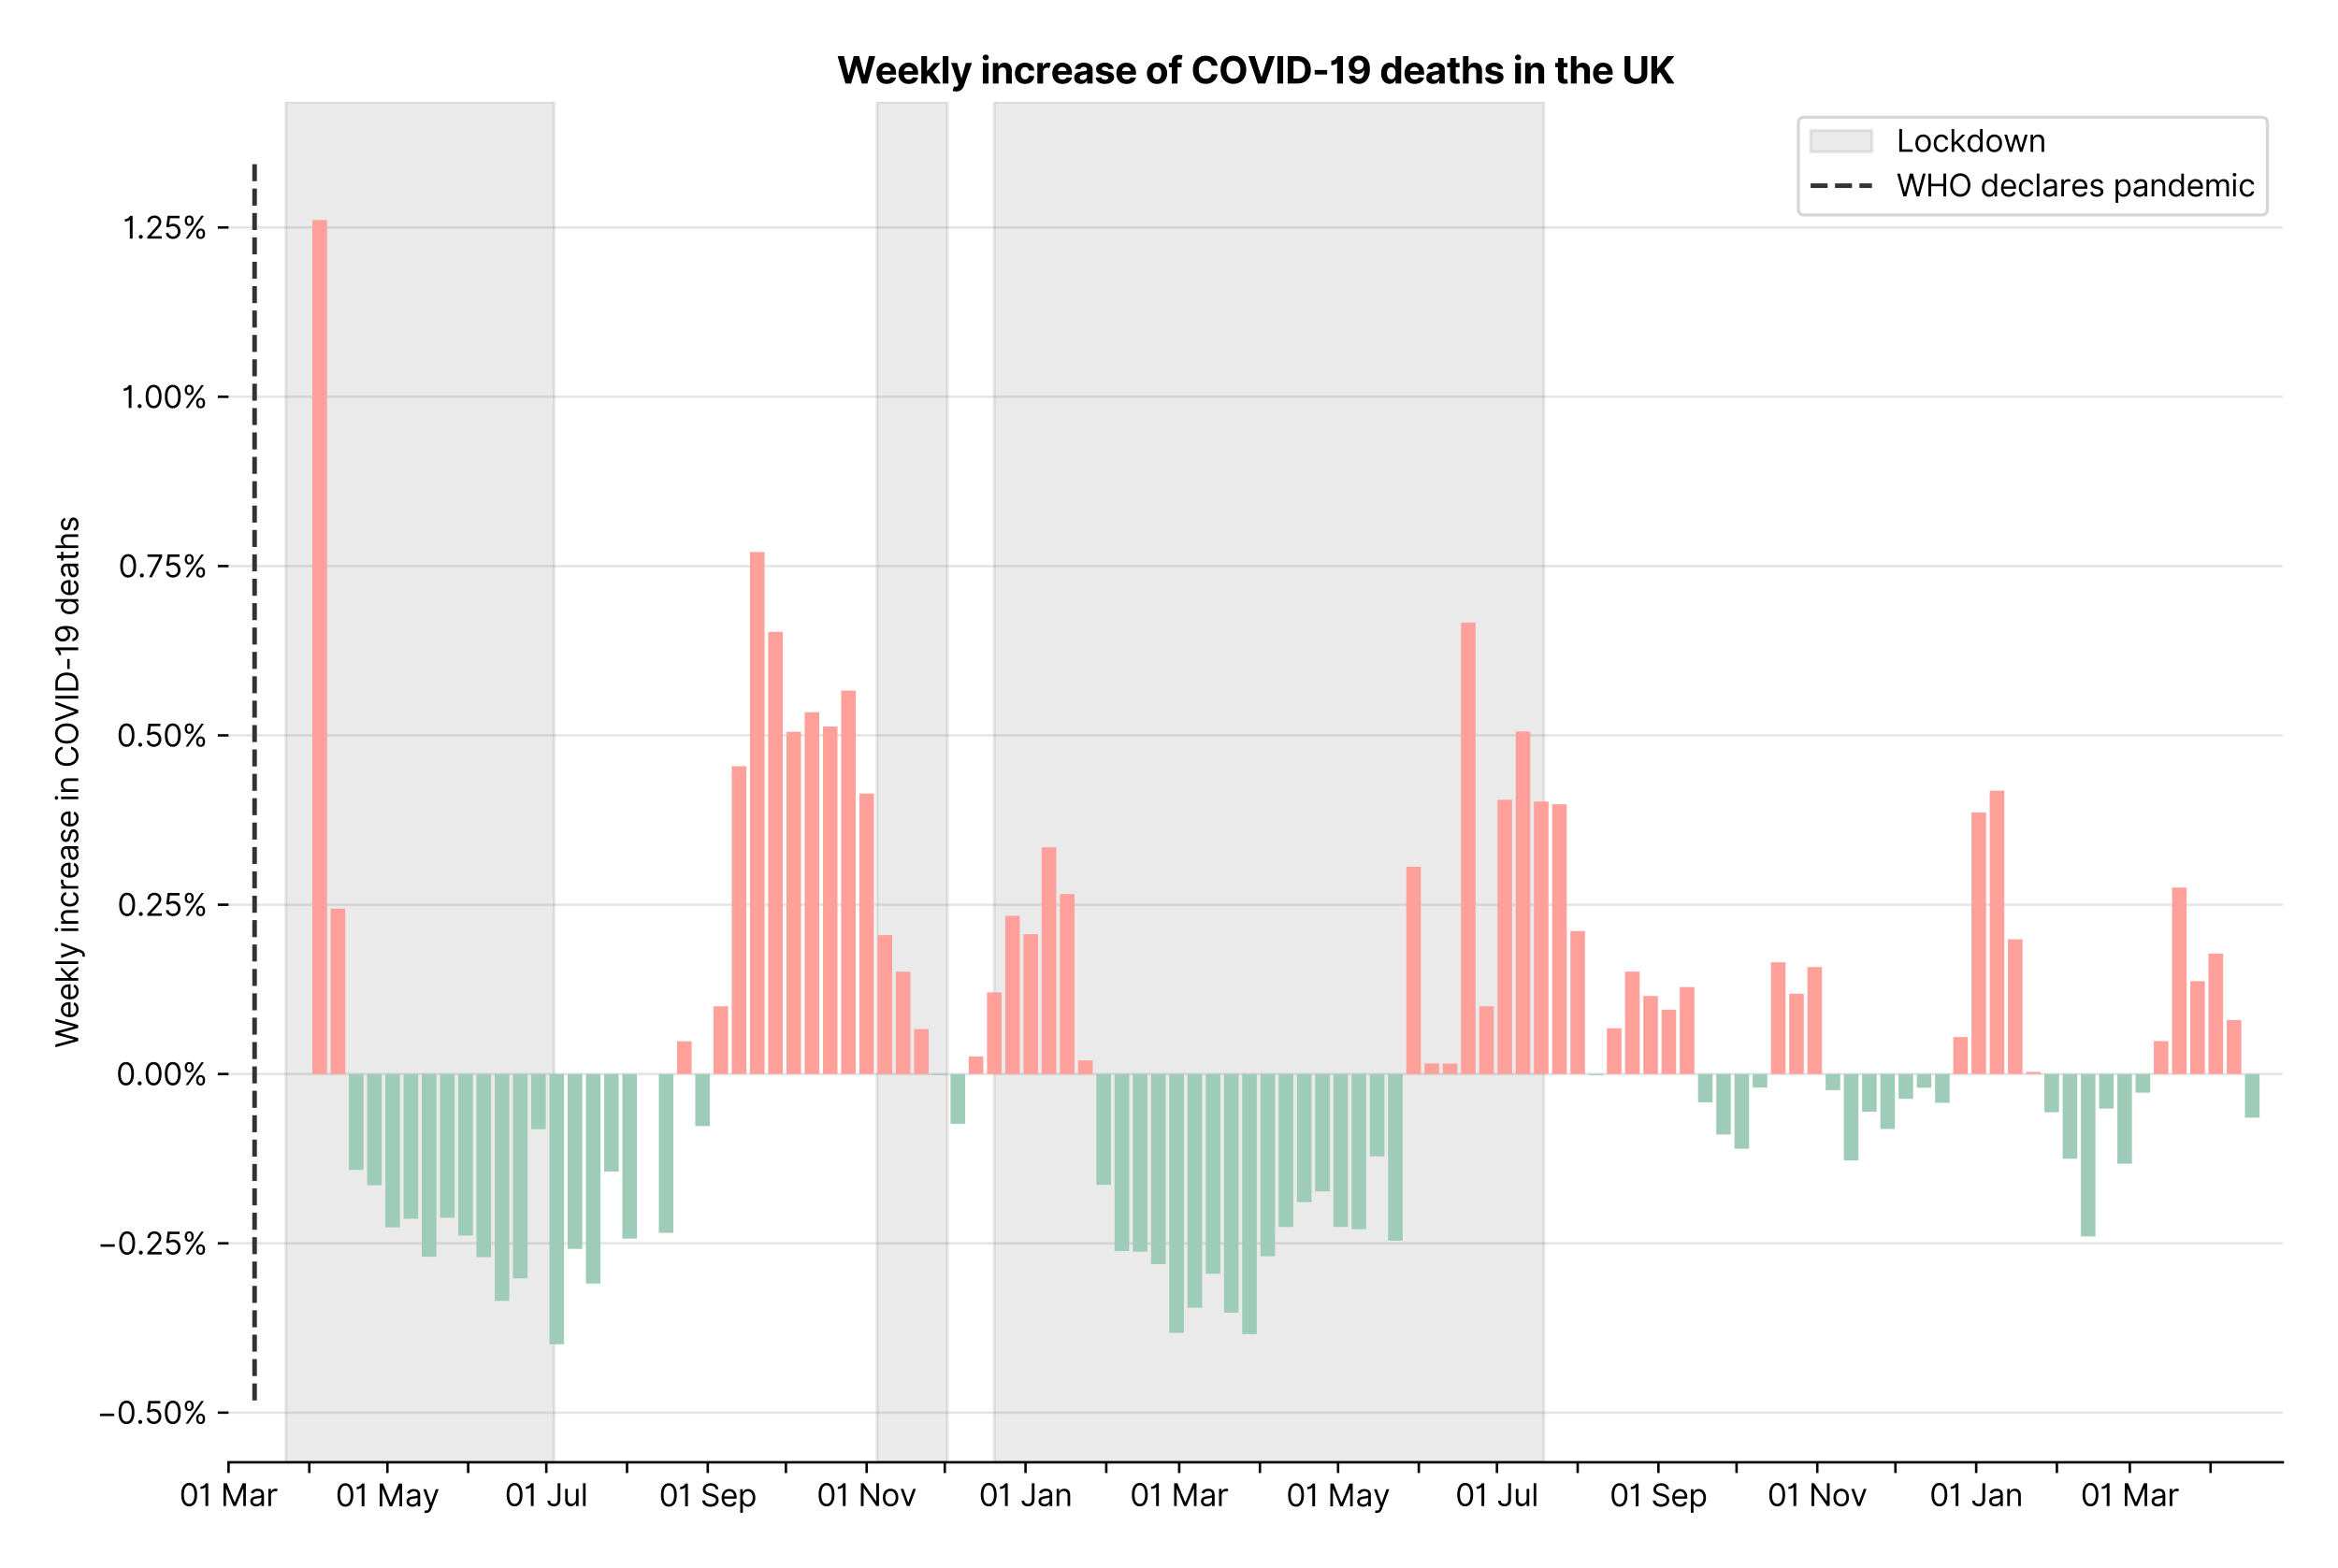 <?xml version="1.0" encoding="utf-8" standalone="no"?>
<!DOCTYPE svg PUBLIC "-//W3C//DTD SVG 1.1//EN"
  "http://www.w3.org/Graphics/SVG/1.1/DTD/svg11.dtd">
<svg xmlns:xlink="http://www.w3.org/1999/xlink" viewBox="0 0 762.098 511.234" xmlns="http://www.w3.org/2000/svg" version="1.1">
 <defs>
  <style type="text/css">*{stroke-linejoin: round; stroke-linecap: butt}</style>
 </defs>
 <g id="figure_1">
  <g id="patch_1">
   <path d="M 0 511.234 
L 762.098 511.234 
L 762.098 0 
L 0 0 
z
" style="fill: #ffffff"/>
  </g>
  <g id="axes_1">
   <g id="patch_2">
    <path d="M 74.498 476.745 
L 744.098 476.745 
L 744.098 33.225 
L 74.498 33.225 
z
" style="fill: #ffffff"/>
   </g>
   <g id="matplotlib.axis_1">
    <g id="xtick_1">
     <g id="line2d_1">
      <defs>
       <path id="md0c5bedfce" d="M 0 0 
L 0 3.5 
" style="stroke: #000000; stroke-width: 0.8"/>
      </defs>
      <g>
       <use xlink:href="#md0c5bedfce" x="74.498" y="476.745" style="stroke: #000000; stroke-width: 0.8"/>
      </g>
     </g>
     <g id="text_1">
      <!-- 01 Mar -->
      <g transform="translate(58.462 491.018)scale(0.1 -0.1)">
       <defs>
        <path id="Inter-Regular-30" d="M 2000 -64 
Q 1230 -64 806 561 
Q 382 1186 382 2327 
Q 382 3459 809 4088 
Q 1236 4718 2000 4718 
Q 2764 4718 3191 4088 
Q 3618 3459 3618 2327 
Q 3618 1186 3194 561 
Q 2771 -64 2000 -64 
z
M 2000 436 
Q 2509 436 2791 927 
Q 3073 1418 3073 2327 
Q 3073 3234 2789 3730 
Q 2505 4227 2000 4227 
Q 1496 4227 1211 3730 
Q 927 3234 927 2327 
Q 927 1418 1210 927 
Q 1493 436 2000 436 
z
" transform="scale(0.016)"/>
        <path id="Inter-Regular-31" d="M 1973 4655 
L 1973 0 
L 1409 0 
L 1409 3836 
L 1373 3836 
Q 1341 3773 1209 3692 
Q 1077 3611 868 3551 
Q 659 3491 391 3491 
L 391 3964 
Q 661 3964 859 4061 
Q 1057 4159 1190 4291 
Q 1323 4423 1392 4529 
Q 1461 4636 1473 4655 
L 1973 4655 
z
" transform="scale(0.016)"/>
        <path id="Inter-Regular-20" transform="scale(0.016)"/>
        <path id="Inter-Regular-4d" d="M 564 4655 
L 1236 4655 
L 2818 791 
L 2873 791 
L 4455 4655 
L 5127 4655 
L 5127 0 
L 4600 0 
L 4600 3536 
L 4555 3536 
L 3100 0 
L 2591 0 
L 1136 3536 
L 1091 3536 
L 1091 0 
L 564 0 
L 564 4655 
z
" transform="scale(0.016)"/>
        <path id="Inter-Regular-61" d="M 1518 -82 
Q 1186 -82 916 44 
Q 646 170 486 410 
Q 327 650 327 991 
Q 327 1291 445 1478 
Q 564 1666 761 1773 
Q 959 1880 1199 1933 
Q 1439 1986 1682 2018 
Q 2000 2059 2199 2080 
Q 2398 2102 2490 2154 
Q 2582 2207 2582 2336 
L 2582 2355 
Q 2582 2691 2399 2877 
Q 2216 3064 1846 3064 
Q 1461 3064 1243 2895 
Q 1025 2727 936 2536 
L 427 2718 
Q 564 3036 792 3214 
Q 1021 3393 1292 3464 
Q 1564 3536 1827 3536 
Q 1996 3536 2215 3496 
Q 2434 3457 2640 3334 
Q 2846 3211 2982 2963 
Q 3118 2716 3118 2300 
L 3118 0 
L 2582 0 
L 2582 473 
L 2555 473 
Q 2500 359 2373 229 
Q 2246 100 2034 9 
Q 1823 -82 1518 -82 
z
M 1600 400 
Q 1918 400 2137 525 
Q 2357 650 2469 847 
Q 2582 1045 2582 1264 
L 2582 1755 
Q 2548 1714 2433 1681 
Q 2318 1648 2169 1624 
Q 2021 1600 1881 1583 
Q 1741 1566 1655 1555 
Q 1446 1527 1265 1467 
Q 1084 1407 974 1287 
Q 864 1168 864 964 
Q 864 684 1072 542 
Q 1280 400 1600 400 
z
" transform="scale(0.016)"/>
        <path id="Inter-Regular-72" d="M 491 0 
L 491 3491 
L 1009 3491 
L 1009 2964 
L 1046 2964 
Q 1139 3223 1389 3384 
Q 1639 3545 1955 3545 
Q 2100 3545 2209 3511 
Q 2318 3477 2400 3418 
L 2218 2964 
Q 2161 2993 2085 3010 
Q 2009 3027 1909 3027 
Q 1527 3027 1277 2794 
Q 1027 2561 1027 2209 
L 1027 0 
L 491 0 
z
" transform="scale(0.016)"/>
       </defs>
       <use xlink:href="#Inter-Regular-30"/>
       <use xlink:href="#Inter-Regular-31" x="62.5"/>
       <use xlink:href="#Inter-Regular-20" x="106.676"/>
       <use xlink:href="#Inter-Regular-4d" x="134.801"/>
       <use xlink:href="#Inter-Regular-61" x="225.994"/>
       <use xlink:href="#Inter-Regular-72" x="282.386"/>
      </g>
     </g>
    </g>
    <g id="xtick_2">
     <g id="line2d_2">
      <g>
       <use xlink:href="#md0c5bedfce" x="100.817" y="476.745" style="stroke: #000000; stroke-width: 0.8"/>
      </g>
     </g>
    </g>
    <g id="xtick_3">
     <g id="line2d_3">
      <g>
       <use xlink:href="#md0c5bedfce" x="126.286" y="476.745" style="stroke: #000000; stroke-width: 0.8"/>
      </g>
     </g>
     <g id="text_2">
      <!-- 01 May -->
      <g transform="translate(109.383 491.117)scale(0.1 -0.1)">
       <defs>
        <path id="Inter-Regular-79" d="M 818 -1355 
Q 682 -1355 575 -1333 
Q 468 -1311 427 -1291 
L 564 -818 
Q 857 -893 1053 -814 
Q 1250 -736 1391 -345 
L 1509 -18 
L 218 3491 
L 800 3491 
L 1764 709 
L 1800 709 
L 2764 3491 
L 3346 3491 
L 1846 -564 
Q 1550 -1355 818 -1355 
z
" transform="scale(0.016)"/>
       </defs>
       <use xlink:href="#Inter-Regular-30"/>
       <use xlink:href="#Inter-Regular-31" x="62.5"/>
       <use xlink:href="#Inter-Regular-20" x="106.676"/>
       <use xlink:href="#Inter-Regular-4d" x="134.801"/>
       <use xlink:href="#Inter-Regular-61" x="225.994"/>
       <use xlink:href="#Inter-Regular-79" x="282.386"/>
      </g>
     </g>
    </g>
    <g id="xtick_4">
     <g id="line2d_4">
      <g>
       <use xlink:href="#md0c5bedfce" x="152.604" y="476.745" style="stroke: #000000; stroke-width: 0.8"/>
      </g>
     </g>
    </g>
    <g id="xtick_5">
     <g id="line2d_5">
      <g>
       <use xlink:href="#md0c5bedfce" x="178.073" y="476.745" style="stroke: #000000; stroke-width: 0.8"/>
      </g>
     </g>
     <g id="text_3">
      <!-- 01 Jul -->
      <g transform="translate(164.529 491.018)scale(0.1 -0.1)">
       <defs>
        <path id="Inter-Regular-4a" d="M 2346 4655 
L 2909 4655 
L 2909 1327 
Q 2909 657 2549 296 
Q 2189 -64 1582 -64 
Q 1200 -64 902 76 
Q 605 216 434 475 
Q 264 734 264 1091 
L 818 1091 
Q 818 795 1034 615 
Q 1250 436 1582 436 
Q 1948 436 2147 664 
Q 2346 893 2346 1327 
L 2346 4655 
z
" transform="scale(0.016)"/>
        <path id="Inter-Regular-75" d="M 2691 1427 
L 2691 3491 
L 3227 3491 
L 3227 0 
L 2691 0 
L 2691 591 
L 2655 591 
Q 2532 325 2273 140 
Q 2014 -45 1618 -45 
Q 1127 -45 809 280 
Q 491 605 491 1273 
L 491 3491 
L 1027 3491 
L 1027 1309 
Q 1027 927 1242 700 
Q 1457 473 1791 473 
Q 1991 473 2199 575 
Q 2407 677 2549 888 
Q 2691 1100 2691 1427 
z
" transform="scale(0.016)"/>
        <path id="Inter-Regular-6c" d="M 1027 4655 
L 1027 0 
L 491 0 
L 491 4655 
L 1027 4655 
z
" transform="scale(0.016)"/>
       </defs>
       <use xlink:href="#Inter-Regular-30"/>
       <use xlink:href="#Inter-Regular-31" x="62.5"/>
       <use xlink:href="#Inter-Regular-20" x="106.676"/>
       <use xlink:href="#Inter-Regular-4a" x="134.801"/>
       <use xlink:href="#Inter-Regular-75" x="189.063"/>
       <use xlink:href="#Inter-Regular-6c" x="247.159"/>
      </g>
     </g>
    </g>
    <g id="xtick_6">
     <g id="line2d_6">
      <g>
       <use xlink:href="#md0c5bedfce" x="204.391" y="476.745" style="stroke: #000000; stroke-width: 0.8"/>
      </g>
     </g>
    </g>
    <g id="xtick_7">
     <g id="line2d_7">
      <g>
       <use xlink:href="#md0c5bedfce" x="230.709" y="476.745" style="stroke: #000000; stroke-width: 0.8"/>
      </g>
     </g>
     <g id="text_4">
      <!-- 01 Sep -->
      <g transform="translate(214.822 491.117)scale(0.1 -0.1)">
       <defs>
        <path id="Inter-Regular-53" d="M 3109 3491 
Q 3068 3836 2777 4027 
Q 2486 4218 2064 4218 
Q 1600 4218 1318 3999 
Q 1036 3780 1036 3445 
Q 1036 3195 1189 3042 
Q 1343 2889 1553 2803 
Q 1764 2718 1936 2673 
L 2409 2545 
Q 2591 2498 2815 2414 
Q 3039 2330 3244 2185 
Q 3450 2041 3584 1816 
Q 3718 1591 3718 1264 
Q 3718 886 3521 581 
Q 3325 277 2949 97 
Q 2573 -82 2036 -82 
Q 1286 -82 845 272 
Q 405 627 364 1200 
L 946 1200 
Q 968 936 1124 764 
Q 1280 593 1519 510 
Q 1759 427 2036 427 
Q 2359 427 2616 533 
Q 2873 639 3023 828 
Q 3173 1018 3173 1273 
Q 3173 1505 3043 1650 
Q 2914 1795 2702 1886 
Q 2491 1977 2246 2045 
L 1673 2209 
Q 1127 2366 809 2657 
Q 491 2948 491 3418 
Q 491 3809 703 4101 
Q 916 4393 1276 4555 
Q 1636 4718 2082 4718 
Q 2532 4718 2882 4558 
Q 3232 4398 3437 4120 
Q 3643 3843 3655 3491 
L 3109 3491 
z
" transform="scale(0.016)"/>
        <path id="Inter-Regular-65" d="M 1955 -73 
Q 1450 -73 1085 151 
Q 721 375 524 778 
Q 327 1182 327 1718 
Q 327 2255 524 2665 
Q 721 3075 1074 3305 
Q 1427 3536 1900 3536 
Q 2173 3536 2439 3445 
Q 2705 3355 2923 3151 
Q 3141 2948 3270 2614 
Q 3400 2280 3400 1791 
L 3400 1564 
L 866 1564 
Q 884 1005 1183 707 
Q 1482 409 1955 409 
Q 2271 409 2498 545 
Q 2725 682 2827 955 
L 3346 809 
Q 3223 414 2854 170 
Q 2486 -73 1955 -73 
z
M 866 2027 
L 2855 2027 
Q 2855 2470 2595 2762 
Q 2336 3055 1900 3055 
Q 1593 3055 1368 2911 
Q 1143 2768 1013 2533 
Q 884 2298 866 2027 
z
" transform="scale(0.016)"/>
        <path id="Inter-Regular-70" d="M 491 -1309 
L 491 3491 
L 1009 3491 
L 1009 2936 
L 1073 2936 
Q 1132 3027 1237 3169 
Q 1343 3311 1542 3423 
Q 1741 3536 2082 3536 
Q 2523 3536 2859 3315 
Q 3196 3095 3384 2690 
Q 3573 2286 3573 1736 
Q 3573 1182 3384 776 
Q 3196 370 2861 148 
Q 2527 -73 2091 -73 
Q 1755 -73 1552 39 
Q 1350 152 1241 296 
Q 1132 441 1073 536 
L 1027 536 
L 1027 -1309 
L 491 -1309 
z
M 1018 1745 
Q 1018 1152 1276 780 
Q 1534 409 2018 409 
Q 2355 409 2581 587 
Q 2807 766 2921 1069 
Q 3036 1373 3036 1745 
Q 3036 2114 2923 2410 
Q 2811 2707 2585 2881 
Q 2359 3055 2018 3055 
Q 1527 3055 1272 2693 
Q 1018 2332 1018 1745 
z
" transform="scale(0.016)"/>
       </defs>
       <use xlink:href="#Inter-Regular-30"/>
       <use xlink:href="#Inter-Regular-31" x="62.5"/>
       <use xlink:href="#Inter-Regular-20" x="106.676"/>
       <use xlink:href="#Inter-Regular-53" x="134.801"/>
       <use xlink:href="#Inter-Regular-65" x="198.58"/>
       <use xlink:href="#Inter-Regular-70" x="256.818"/>
      </g>
     </g>
    </g>
    <g id="xtick_8">
     <g id="line2d_8">
      <g>
       <use xlink:href="#md0c5bedfce" x="256.178" y="476.745" style="stroke: #000000; stroke-width: 0.8"/>
      </g>
     </g>
    </g>
    <g id="xtick_9">
     <g id="line2d_9">
      <g>
       <use xlink:href="#md0c5bedfce" x="282.496" y="476.745" style="stroke: #000000; stroke-width: 0.8"/>
      </g>
     </g>
     <g id="text_5">
      <!-- 01 Nov -->
      <g transform="translate(266.225 491.018)scale(0.1 -0.1)">
       <defs>
        <path id="Inter-Regular-4e" d="M 4255 4655 
L 4255 0 
L 3709 0 
L 1173 3655 
L 1127 3655 
L 1127 0 
L 564 0 
L 564 4655 
L 1109 4655 
L 3655 991 
L 3700 991 
L 3700 4655 
L 4255 4655 
z
" transform="scale(0.016)"/>
        <path id="Inter-Regular-6f" d="M 1909 -73 
Q 1436 -73 1080 152 
Q 725 377 526 781 
Q 327 1186 327 1727 
Q 327 2273 526 2679 
Q 725 3086 1080 3311 
Q 1436 3536 1909 3536 
Q 2382 3536 2737 3311 
Q 3093 3086 3292 2679 
Q 3491 2273 3491 1727 
Q 3491 1186 3292 781 
Q 3093 377 2737 152 
Q 2382 -73 1909 -73 
z
M 1909 409 
Q 2268 409 2500 593 
Q 2732 777 2843 1077 
Q 2955 1377 2955 1727 
Q 2955 2077 2843 2379 
Q 2732 2682 2500 2868 
Q 2268 3055 1909 3055 
Q 1550 3055 1318 2868 
Q 1086 2682 975 2379 
Q 864 2077 864 1727 
Q 864 1377 975 1077 
Q 1086 777 1318 593 
Q 1550 409 1909 409 
z
" transform="scale(0.016)"/>
        <path id="Inter-Regular-76" d="M 3346 3491 
L 2055 0 
L 1509 0 
L 218 3491 
L 800 3491 
L 1764 709 
L 1800 709 
L 2764 3491 
L 3346 3491 
z
" transform="scale(0.016)"/>
       </defs>
       <use xlink:href="#Inter-Regular-30"/>
       <use xlink:href="#Inter-Regular-31" x="62.5"/>
       <use xlink:href="#Inter-Regular-20" x="106.676"/>
       <use xlink:href="#Inter-Regular-4e" x="134.801"/>
       <use xlink:href="#Inter-Regular-6f" x="210.085"/>
       <use xlink:href="#Inter-Regular-76" x="269.744"/>
      </g>
     </g>
    </g>
    <g id="xtick_10">
     <g id="line2d_10">
      <g>
       <use xlink:href="#md0c5bedfce" x="307.965" y="476.745" style="stroke: #000000; stroke-width: 0.8"/>
      </g>
     </g>
    </g>
    <g id="xtick_11">
     <g id="line2d_11">
      <g>
       <use xlink:href="#md0c5bedfce" x="334.284" y="476.745" style="stroke: #000000; stroke-width: 0.8"/>
      </g>
     </g>
     <g id="text_6">
      <!-- 01 Jan -->
      <g transform="translate(319.084 491.018)scale(0.1 -0.1)">
       <defs>
        <path id="Inter-Regular-6e" d="M 1027 2100 
L 1027 0 
L 491 0 
L 491 3491 
L 1009 3491 
L 1009 2945 
L 1055 2945 
Q 1177 3211 1427 3373 
Q 1677 3536 2073 3536 
Q 2602 3536 2928 3211 
Q 3255 2886 3255 2218 
L 3255 0 
L 2718 0 
L 2718 2182 
Q 2718 2593 2504 2824 
Q 2291 3055 1918 3055 
Q 1534 3055 1280 2806 
Q 1027 2557 1027 2100 
z
" transform="scale(0.016)"/>
       </defs>
       <use xlink:href="#Inter-Regular-30"/>
       <use xlink:href="#Inter-Regular-31" x="62.5"/>
       <use xlink:href="#Inter-Regular-20" x="106.676"/>
       <use xlink:href="#Inter-Regular-4a" x="134.801"/>
       <use xlink:href="#Inter-Regular-61" x="189.063"/>
       <use xlink:href="#Inter-Regular-6e" x="245.455"/>
      </g>
     </g>
    </g>
    <g id="xtick_12">
     <g id="line2d_12">
      <g>
       <use xlink:href="#md0c5bedfce" x="360.602" y="476.745" style="stroke: #000000; stroke-width: 0.8"/>
      </g>
     </g>
    </g>
    <g id="xtick_13">
     <g id="line2d_13">
      <g>
       <use xlink:href="#md0c5bedfce" x="384.373" y="476.745" style="stroke: #000000; stroke-width: 0.8"/>
      </g>
     </g>
     <g id="text_7">
      <!-- 01 Mar -->
      <g transform="translate(368.336 491.018)scale(0.1 -0.1)">
       <use xlink:href="#Inter-Regular-30"/>
       <use xlink:href="#Inter-Regular-31" x="62.5"/>
       <use xlink:href="#Inter-Regular-20" x="106.676"/>
       <use xlink:href="#Inter-Regular-4d" x="134.801"/>
       <use xlink:href="#Inter-Regular-61" x="225.994"/>
       <use xlink:href="#Inter-Regular-72" x="282.386"/>
      </g>
     </g>
    </g>
    <g id="xtick_14">
     <g id="line2d_14">
      <g>
       <use xlink:href="#md0c5bedfce" x="410.691" y="476.745" style="stroke: #000000; stroke-width: 0.8"/>
      </g>
     </g>
    </g>
    <g id="xtick_15">
     <g id="line2d_15">
      <g>
       <use xlink:href="#md0c5bedfce" x="436.16" y="476.745" style="stroke: #000000; stroke-width: 0.8"/>
      </g>
     </g>
     <g id="text_8">
      <!-- 01 May -->
      <g transform="translate(419.257 491.117)scale(0.1 -0.1)">
       <use xlink:href="#Inter-Regular-30"/>
       <use xlink:href="#Inter-Regular-31" x="62.5"/>
       <use xlink:href="#Inter-Regular-20" x="106.676"/>
       <use xlink:href="#Inter-Regular-4d" x="134.801"/>
       <use xlink:href="#Inter-Regular-61" x="225.994"/>
       <use xlink:href="#Inter-Regular-79" x="282.386"/>
      </g>
     </g>
    </g>
    <g id="xtick_16">
     <g id="line2d_16">
      <g>
       <use xlink:href="#md0c5bedfce" x="462.478" y="476.745" style="stroke: #000000; stroke-width: 0.8"/>
      </g>
     </g>
    </g>
    <g id="xtick_17">
     <g id="line2d_17">
      <g>
       <use xlink:href="#md0c5bedfce" x="487.947" y="476.745" style="stroke: #000000; stroke-width: 0.8"/>
      </g>
     </g>
     <g id="text_9">
      <!-- 01 Jul -->
      <g transform="translate(474.403 491.018)scale(0.1 -0.1)">
       <use xlink:href="#Inter-Regular-30"/>
       <use xlink:href="#Inter-Regular-31" x="62.5"/>
       <use xlink:href="#Inter-Regular-20" x="106.676"/>
       <use xlink:href="#Inter-Regular-4a" x="134.801"/>
       <use xlink:href="#Inter-Regular-75" x="189.063"/>
       <use xlink:href="#Inter-Regular-6c" x="247.159"/>
      </g>
     </g>
    </g>
    <g id="xtick_18">
     <g id="line2d_18">
      <g>
       <use xlink:href="#md0c5bedfce" x="514.265" y="476.745" style="stroke: #000000; stroke-width: 0.8"/>
      </g>
     </g>
    </g>
    <g id="xtick_19">
     <g id="line2d_19">
      <g>
       <use xlink:href="#md0c5bedfce" x="540.583" y="476.745" style="stroke: #000000; stroke-width: 0.8"/>
      </g>
     </g>
     <g id="text_10">
      <!-- 01 Sep -->
      <g transform="translate(524.696 491.117)scale(0.1 -0.1)">
       <use xlink:href="#Inter-Regular-30"/>
       <use xlink:href="#Inter-Regular-31" x="62.5"/>
       <use xlink:href="#Inter-Regular-20" x="106.676"/>
       <use xlink:href="#Inter-Regular-53" x="134.801"/>
       <use xlink:href="#Inter-Regular-65" x="198.58"/>
       <use xlink:href="#Inter-Regular-70" x="256.818"/>
      </g>
     </g>
    </g>
    <g id="xtick_20">
     <g id="line2d_20">
      <g>
       <use xlink:href="#md0c5bedfce" x="566.053" y="476.745" style="stroke: #000000; stroke-width: 0.8"/>
      </g>
     </g>
    </g>
    <g id="xtick_21">
     <g id="line2d_21">
      <g>
       <use xlink:href="#md0c5bedfce" x="592.371" y="476.745" style="stroke: #000000; stroke-width: 0.8"/>
      </g>
     </g>
     <g id="text_11">
      <!-- 01 Nov -->
      <g transform="translate(576.1 491.018)scale(0.1 -0.1)">
       <use xlink:href="#Inter-Regular-30"/>
       <use xlink:href="#Inter-Regular-31" x="62.5"/>
       <use xlink:href="#Inter-Regular-20" x="106.676"/>
       <use xlink:href="#Inter-Regular-4e" x="134.801"/>
       <use xlink:href="#Inter-Regular-6f" x="210.085"/>
       <use xlink:href="#Inter-Regular-76" x="269.744"/>
      </g>
     </g>
    </g>
    <g id="xtick_22">
     <g id="line2d_22">
      <g>
       <use xlink:href="#md0c5bedfce" x="617.84" y="476.745" style="stroke: #000000; stroke-width: 0.8"/>
      </g>
     </g>
    </g>
    <g id="xtick_23">
     <g id="line2d_23">
      <g>
       <use xlink:href="#md0c5bedfce" x="644.158" y="476.745" style="stroke: #000000; stroke-width: 0.8"/>
      </g>
     </g>
     <g id="text_12">
      <!-- 01 Jan -->
      <g transform="translate(628.959 491.018)scale(0.1 -0.1)">
       <use xlink:href="#Inter-Regular-30"/>
       <use xlink:href="#Inter-Regular-31" x="62.5"/>
       <use xlink:href="#Inter-Regular-20" x="106.676"/>
       <use xlink:href="#Inter-Regular-4a" x="134.801"/>
       <use xlink:href="#Inter-Regular-61" x="189.063"/>
       <use xlink:href="#Inter-Regular-6e" x="245.455"/>
      </g>
     </g>
    </g>
    <g id="xtick_24">
     <g id="line2d_24">
      <g>
       <use xlink:href="#md0c5bedfce" x="670.476" y="476.745" style="stroke: #000000; stroke-width: 0.8"/>
      </g>
     </g>
    </g>
    <g id="xtick_25">
     <g id="line2d_25">
      <g>
       <use xlink:href="#md0c5bedfce" x="694.247" y="476.745" style="stroke: #000000; stroke-width: 0.8"/>
      </g>
     </g>
     <g id="text_13">
      <!-- 01 Mar -->
      <g transform="translate(678.21 491.018)scale(0.1 -0.1)">
       <use xlink:href="#Inter-Regular-30"/>
       <use xlink:href="#Inter-Regular-31" x="62.5"/>
       <use xlink:href="#Inter-Regular-20" x="106.676"/>
       <use xlink:href="#Inter-Regular-4d" x="134.801"/>
       <use xlink:href="#Inter-Regular-61" x="225.994"/>
       <use xlink:href="#Inter-Regular-72" x="282.386"/>
      </g>
     </g>
    </g>
    <g id="xtick_26">
     <g id="line2d_26">
      <g>
       <use xlink:href="#md0c5bedfce" x="720.565" y="476.745" style="stroke: #000000; stroke-width: 0.8"/>
      </g>
     </g>
    </g>
   </g>
   <g id="matplotlib.axis_2">
    <g id="ytick_1">
     <g id="line2d_27">
      <path d="M 74.498 460.555 
L 744.098 460.555 
" clip-path="url(#pdae1c417e1)" style="fill: none; stroke: #e5e5e5; stroke-width: 0.8; stroke-linecap: square"/>
     </g>
     <g id="line2d_28">
      <defs>
       <path id="me579602022" d="M 0 0 
L -3.5 0 
" style="stroke: #000000; stroke-width: 0.8"/>
      </defs>
      <g>
       <use xlink:href="#me579602022" x="74.498" y="460.555" style="stroke: #000000; stroke-width: 0.8"/>
      </g>
     </g>
     <g id="text_14">
      <!-- −0.50% -->
      <g transform="translate(31.617 464.191)scale(0.1 -0.1)">
       <defs>
        <path id="Inter-Regular-2212" d="M 3509 2073 
L 3509 1564 
L 600 1564 
L 600 2073 
L 3509 2073 
z
" transform="scale(0.016)"/>
        <path id="Inter-Regular-2e" d="M 882 -36 
Q 714 -36 593 84 
Q 473 205 473 373 
Q 473 541 593 661 
Q 714 782 882 782 
Q 1050 782 1170 661 
Q 1291 541 1291 373 
Q 1291 205 1170 84 
Q 1050 -36 882 -36 
z
" transform="scale(0.016)"/>
        <path id="Inter-Regular-35" d="M 1936 -64 
Q 1536 -64 1216 95 
Q 896 255 702 532 
Q 509 809 491 1164 
L 1036 1164 
Q 1068 848 1324 642 
Q 1580 436 1936 436 
Q 2223 436 2447 570 
Q 2671 705 2799 940 
Q 2927 1175 2927 1473 
Q 2927 1777 2794 2017 
Q 2661 2257 2429 2395 
Q 2198 2534 1900 2536 
Q 1686 2539 1461 2472 
Q 1236 2405 1091 2300 
L 564 2364 
L 846 4655 
L 3264 4655 
L 3264 4155 
L 1318 4155 
L 1155 2782 
L 1182 2782 
Q 1325 2895 1541 2970 
Q 1757 3045 1991 3045 
Q 2418 3045 2753 2842 
Q 3089 2639 3281 2286 
Q 3473 1934 3473 1482 
Q 3473 1036 3274 687 
Q 3075 339 2727 137 
Q 2380 -64 1936 -64 
z
" transform="scale(0.016)"/>
        <path id="Inter-Regular-25" d="M 2855 873 
L 2855 1118 
Q 2855 1373 2960 1585 
Q 3066 1798 3269 1926 
Q 3473 2055 3764 2055 
Q 4059 2055 4259 1926 
Q 4459 1798 4561 1585 
Q 4664 1373 4664 1118 
L 4664 873 
Q 4664 618 4560 405 
Q 4457 193 4256 64 
Q 4055 -64 3764 -64 
Q 3468 -64 3266 64 
Q 3064 193 2959 405 
Q 2855 618 2855 873 
z
M 536 3536 
L 536 3782 
Q 536 4036 642 4248 
Q 748 4461 951 4589 
Q 1155 4718 1446 4718 
Q 1741 4718 1941 4589 
Q 2141 4461 2243 4248 
Q 2346 4036 2346 3782 
L 2346 3536 
Q 2346 3282 2242 3069 
Q 2139 2857 1937 2728 
Q 1736 2600 1446 2600 
Q 1150 2600 948 2728 
Q 746 2857 641 3069 
Q 536 3282 536 3536 
z
M 709 0 
L 3909 4655 
L 4427 4655 
L 1227 0 
L 709 0 
z
M 3318 1118 
L 3318 873 
Q 3318 661 3418 494 
Q 3518 327 3764 327 
Q 4002 327 4101 494 
Q 4200 661 4200 873 
L 4200 1118 
Q 4200 1330 4104 1497 
Q 4009 1664 3764 1664 
Q 3525 1664 3421 1497 
Q 3318 1330 3318 1118 
z
M 1000 3782 
L 1000 3536 
Q 1000 3325 1100 3158 
Q 1200 2991 1446 2991 
Q 1684 2991 1783 3158 
Q 1882 3325 1882 3536 
L 1882 3782 
Q 1882 3993 1786 4160 
Q 1691 4327 1446 4327 
Q 1207 4327 1103 4160 
Q 1000 3993 1000 3782 
z
" transform="scale(0.016)"/>
       </defs>
       <use xlink:href="#Inter-Regular-2212"/>
       <use xlink:href="#Inter-Regular-30" x="64.205"/>
       <use xlink:href="#Inter-Regular-2e" x="126.705"/>
       <use xlink:href="#Inter-Regular-35" x="154.261"/>
       <use xlink:href="#Inter-Regular-30" x="215.057"/>
       <use xlink:href="#Inter-Regular-25" x="277.557"/>
      </g>
     </g>
    </g>
    <g id="ytick_2">
     <g id="line2d_29">
      <path d="M 74.498 405.356 
L 744.098 405.356 
" clip-path="url(#pdae1c417e1)" style="fill: none; stroke: #e5e5e5; stroke-width: 0.8; stroke-linecap: square"/>
     </g>
     <g id="line2d_30">
      <g>
       <use xlink:href="#me579602022" x="74.498" y="405.356" style="stroke: #000000; stroke-width: 0.8"/>
      </g>
     </g>
     <g id="text_15">
      <!-- −0.25% -->
      <g transform="translate(31.816 408.993)scale(0.1 -0.1)">
       <defs>
        <path id="Inter-Regular-32" d="M 482 0 
L 482 409 
L 2018 2091 
Q 2289 2386 2464 2605 
Q 2639 2825 2724 3019 
Q 2809 3214 2809 3427 
Q 2809 3795 2553 4011 
Q 2298 4227 1918 4227 
Q 1514 4227 1275 3985 
Q 1036 3743 1036 3345 
L 500 3345 
Q 500 3755 688 4064 
Q 877 4373 1203 4545 
Q 1530 4718 1936 4718 
Q 2346 4718 2661 4545 
Q 2977 4373 3156 4079 
Q 3336 3786 3336 3427 
Q 3336 3170 3244 2926 
Q 3152 2682 2926 2383 
Q 2700 2084 2300 1655 
L 1255 536 
L 1255 500 
L 3418 500 
L 3418 0 
L 482 0 
z
" transform="scale(0.016)"/>
       </defs>
       <use xlink:href="#Inter-Regular-2212"/>
       <use xlink:href="#Inter-Regular-30" x="64.205"/>
       <use xlink:href="#Inter-Regular-2e" x="126.705"/>
       <use xlink:href="#Inter-Regular-32" x="154.261"/>
       <use xlink:href="#Inter-Regular-35" x="214.773"/>
       <use xlink:href="#Inter-Regular-25" x="275.568"/>
      </g>
     </g>
    </g>
    <g id="ytick_3">
     <g id="line2d_31">
      <path d="M 74.498 350.158 
L 744.098 350.158 
" clip-path="url(#pdae1c417e1)" style="fill: none; stroke: #e5e5e5; stroke-width: 0.8; stroke-linecap: square"/>
     </g>
     <g id="line2d_32">
      <g>
       <use xlink:href="#me579602022" x="74.498" y="350.158" style="stroke: #000000; stroke-width: 0.8"/>
      </g>
     </g>
     <g id="text_16">
      <!-- 0.00% -->
      <g transform="translate(37.867 353.795)scale(0.1 -0.1)">
       <use xlink:href="#Inter-Regular-30"/>
       <use xlink:href="#Inter-Regular-2e" x="62.5"/>
       <use xlink:href="#Inter-Regular-30" x="90.057"/>
       <use xlink:href="#Inter-Regular-30" x="152.557"/>
       <use xlink:href="#Inter-Regular-25" x="215.057"/>
      </g>
     </g>
    </g>
    <g id="ytick_4">
     <g id="line2d_33">
      <path d="M 74.498 294.96 
L 744.098 294.96 
" clip-path="url(#pdae1c417e1)" style="fill: none; stroke: #e5e5e5; stroke-width: 0.8; stroke-linecap: square"/>
     </g>
     <g id="line2d_34">
      <g>
       <use xlink:href="#me579602022" x="74.498" y="294.96" style="stroke: #000000; stroke-width: 0.8"/>
      </g>
     </g>
     <g id="text_17">
      <!-- 0.25% -->
      <g transform="translate(38.236 298.597)scale(0.1 -0.1)">
       <use xlink:href="#Inter-Regular-30"/>
       <use xlink:href="#Inter-Regular-2e" x="62.5"/>
       <use xlink:href="#Inter-Regular-32" x="90.057"/>
       <use xlink:href="#Inter-Regular-35" x="150.568"/>
       <use xlink:href="#Inter-Regular-25" x="211.364"/>
      </g>
     </g>
    </g>
    <g id="ytick_5">
     <g id="line2d_35">
      <path d="M 74.498 239.762 
L 744.098 239.762 
" clip-path="url(#pdae1c417e1)" style="fill: none; stroke: #e5e5e5; stroke-width: 0.8; stroke-linecap: square"/>
     </g>
     <g id="line2d_36">
      <g>
       <use xlink:href="#me579602022" x="74.498" y="239.762" style="stroke: #000000; stroke-width: 0.8"/>
      </g>
     </g>
     <g id="text_18">
      <!-- 0.50% -->
      <g transform="translate(38.038 243.399)scale(0.1 -0.1)">
       <use xlink:href="#Inter-Regular-30"/>
       <use xlink:href="#Inter-Regular-2e" x="62.5"/>
       <use xlink:href="#Inter-Regular-35" x="90.057"/>
       <use xlink:href="#Inter-Regular-30" x="150.852"/>
       <use xlink:href="#Inter-Regular-25" x="213.352"/>
      </g>
     </g>
    </g>
    <g id="ytick_6">
     <g id="line2d_37">
      <path d="M 74.498 184.564 
L 744.098 184.564 
" clip-path="url(#pdae1c417e1)" style="fill: none; stroke: #e5e5e5; stroke-width: 0.8; stroke-linecap: square"/>
     </g>
     <g id="line2d_38">
      <g>
       <use xlink:href="#me579602022" x="74.498" y="184.564" style="stroke: #000000; stroke-width: 0.8"/>
      </g>
     </g>
     <g id="text_19">
      <!-- 0.75% -->
      <g transform="translate(38.577 188.201)scale(0.1 -0.1)">
       <defs>
        <path id="Inter-Regular-37" d="M 627 0 
L 2709 4118 
L 2709 4155 
L 309 4155 
L 309 4655 
L 3291 4655 
L 3291 4127 
L 1218 0 
L 627 0 
z
" transform="scale(0.016)"/>
       </defs>
       <use xlink:href="#Inter-Regular-30"/>
       <use xlink:href="#Inter-Regular-2e" x="62.5"/>
       <use xlink:href="#Inter-Regular-37" x="90.057"/>
       <use xlink:href="#Inter-Regular-35" x="147.159"/>
       <use xlink:href="#Inter-Regular-25" x="207.955"/>
      </g>
     </g>
    </g>
    <g id="ytick_7">
     <g id="line2d_39">
      <path d="M 74.498 129.366 
L 744.098 129.366 
" clip-path="url(#pdae1c417e1)" style="fill: none; stroke: #e5e5e5; stroke-width: 0.8; stroke-linecap: square"/>
     </g>
     <g id="line2d_40">
      <g>
       <use xlink:href="#me579602022" x="74.498" y="129.366" style="stroke: #000000; stroke-width: 0.8"/>
      </g>
     </g>
     <g id="text_20">
      <!-- 1.00% -->
      <g transform="translate(39.7 133.002)scale(0.1 -0.1)">
       <use xlink:href="#Inter-Regular-31"/>
       <use xlink:href="#Inter-Regular-2e" x="44.176"/>
       <use xlink:href="#Inter-Regular-30" x="71.733"/>
       <use xlink:href="#Inter-Regular-30" x="134.233"/>
       <use xlink:href="#Inter-Regular-25" x="196.733"/>
      </g>
     </g>
    </g>
    <g id="ytick_8">
     <g id="line2d_41">
      <path d="M 74.498 74.168 
L 744.098 74.168 
" clip-path="url(#pdae1c417e1)" style="fill: none; stroke: #e5e5e5; stroke-width: 0.8; stroke-linecap: square"/>
     </g>
     <g id="line2d_42">
      <g>
       <use xlink:href="#me579602022" x="74.498" y="74.168" style="stroke: #000000; stroke-width: 0.8"/>
      </g>
     </g>
     <g id="text_21">
      <!-- 1.25% -->
      <g transform="translate(40.069 77.804)scale(0.1 -0.1)">
       <use xlink:href="#Inter-Regular-31"/>
       <use xlink:href="#Inter-Regular-2e" x="44.176"/>
       <use xlink:href="#Inter-Regular-32" x="71.733"/>
       <use xlink:href="#Inter-Regular-35" x="132.244"/>
       <use xlink:href="#Inter-Regular-25" x="193.04"/>
      </g>
     </g>
    </g>
    <g id="text_22">
     <!-- Weekly increase in COVID-19 deaths -->
     <g transform="translate(25.5 341.649)rotate(-90)scale(0.1 -0.1)">
      <defs>
       <path id="Inter-Regular-57" d="M 1409 0 
L 136 4655 
L 709 4655 
L 1682 864 
L 1727 864 
L 2718 4655 
L 3355 4655 
L 4346 864 
L 4391 864 
L 5364 4655 
L 5936 4655 
L 4664 0 
L 4082 0 
L 3055 3709 
L 3018 3709 
L 1991 0 
L 1409 0 
z
" transform="scale(0.016)"/>
       <path id="Inter-Regular-6b" d="M 491 0 
L 491 4655 
L 1027 4655 
L 1027 1936 
L 1091 1936 
L 2618 3491 
L 3282 3491 
L 1807 2000 
L 3391 0 
L 2709 0 
L 1402 1655 
L 1027 1307 
L 1027 0 
L 491 0 
z
" transform="scale(0.016)"/>
       <path id="Inter-Regular-69" d="M 491 0 
L 491 3491 
L 1027 3491 
L 1027 0 
L 491 0 
z
M 764 4073 
Q 607 4073 494 4179 
Q 382 4286 382 4436 
Q 382 4586 494 4693 
Q 607 4800 764 4800 
Q 921 4800 1033 4693 
Q 1146 4586 1146 4436 
Q 1146 4286 1033 4179 
Q 921 4073 764 4073 
z
" transform="scale(0.016)"/>
       <path id="Inter-Regular-63" d="M 1909 -73 
Q 1418 -73 1063 159 
Q 709 391 518 798 
Q 327 1205 327 1727 
Q 327 2259 524 2667 
Q 721 3075 1074 3305 
Q 1427 3536 1900 3536 
Q 2268 3536 2563 3400 
Q 2859 3264 3047 3018 
Q 3236 2773 3282 2445 
L 2746 2445 
Q 2684 2684 2474 2869 
Q 2264 3055 1909 3055 
Q 1439 3055 1151 2697 
Q 864 2339 864 1745 
Q 864 1139 1148 774 
Q 1432 409 1909 409 
Q 2223 409 2447 570 
Q 2671 732 2746 1018 
L 3282 1018 
Q 3236 709 3058 462 
Q 2880 216 2588 71 
Q 2296 -73 1909 -73 
z
" transform="scale(0.016)"/>
       <path id="Inter-Regular-73" d="M 2964 2709 
L 2482 2573 
Q 2411 2755 2245 2914 
Q 2080 3073 1727 3073 
Q 1407 3073 1194 2926 
Q 982 2780 982 2555 
Q 982 2355 1127 2239 
Q 1273 2123 1582 2045 
L 2100 1918 
Q 3027 1691 3027 973 
Q 3027 673 2855 436 
Q 2684 200 2377 63 
Q 2071 -73 1664 -73 
Q 1130 -73 780 159 
Q 430 391 336 836 
L 846 964 
Q 989 400 1655 400 
Q 2030 400 2251 560 
Q 2473 720 2473 945 
Q 2473 1316 1955 1436 
L 1373 1573 
Q 893 1686 669 1926 
Q 446 2166 446 2527 
Q 446 2823 613 3050 
Q 780 3277 1069 3406 
Q 1359 3536 1727 3536 
Q 2246 3536 2542 3309 
Q 2839 3082 2964 2709 
z
" transform="scale(0.016)"/>
       <path id="Inter-Regular-43" d="M 4309 3200 
L 3746 3200 
Q 3677 3523 3484 3743 
Q 3291 3964 3018 4077 
Q 2746 4191 2436 4191 
Q 2014 4191 1672 3977 
Q 1330 3764 1128 3348 
Q 927 2932 927 2327 
Q 927 1723 1128 1307 
Q 1330 891 1672 677 
Q 2014 464 2436 464 
Q 2746 464 3018 577 
Q 3291 691 3484 911 
Q 3677 1132 3746 1455 
L 4309 1455 
Q 4223 977 3957 637 
Q 3691 298 3298 117 
Q 2905 -64 2436 -64 
Q 1841 -64 1377 227 
Q 914 518 648 1054 
Q 382 1591 382 2327 
Q 382 3064 648 3600 
Q 914 4136 1377 4427 
Q 1841 4718 2436 4718 
Q 2905 4718 3298 4537 
Q 3691 4357 3957 4017 
Q 4223 3677 4309 3200 
z
" transform="scale(0.016)"/>
       <path id="Inter-Regular-4f" d="M 4491 2327 
Q 4491 1591 4225 1054 
Q 3959 518 3495 227 
Q 3032 -64 2436 -64 
Q 1841 -64 1377 227 
Q 914 518 648 1054 
Q 382 1591 382 2327 
Q 382 3064 648 3600 
Q 914 4136 1377 4427 
Q 1841 4718 2436 4718 
Q 3032 4718 3495 4427 
Q 3959 4136 4225 3600 
Q 4491 3064 4491 2327 
z
M 3946 2327 
Q 3946 2932 3744 3348 
Q 3543 3764 3201 3977 
Q 2859 4191 2436 4191 
Q 2014 4191 1672 3977 
Q 1330 3764 1128 3348 
Q 927 2932 927 2327 
Q 927 1723 1128 1307 
Q 1330 891 1672 677 
Q 2014 464 2436 464 
Q 2859 464 3201 677 
Q 3543 891 3744 1307 
Q 3946 1723 3946 2327 
z
" transform="scale(0.016)"/>
       <path id="Inter-Regular-56" d="M 755 4655 
L 2136 736 
L 2191 736 
L 3573 4655 
L 4164 4655 
L 2455 0 
L 1873 0 
L 164 4655 
L 755 4655 
z
" transform="scale(0.016)"/>
       <path id="Inter-Regular-49" d="M 1127 4655 
L 1127 0 
L 564 0 
L 564 4655 
L 1127 4655 
z
" transform="scale(0.016)"/>
       <path id="Inter-Regular-44" d="M 2000 0 
L 564 0 
L 564 4655 
L 2064 4655 
Q 2741 4655 3223 4376 
Q 3705 4098 3961 3578 
Q 4218 3059 4218 2336 
Q 4218 1609 3959 1085 
Q 3700 561 3204 280 
Q 2709 0 2000 0 
z
M 1127 500 
L 1964 500 
Q 2830 500 3251 992 
Q 3673 1484 3673 2336 
Q 3673 3182 3259 3668 
Q 2846 4155 2027 4155 
L 1127 4155 
L 1127 500 
z
" transform="scale(0.016)"/>
       <path id="Inter-Regular-2d" d="M 2491 2245 
L 2491 1745 
L 455 1745 
L 455 2245 
L 2491 2245 
z
" transform="scale(0.016)"/>
       <path id="Inter-Regular-39" d="M 1964 4727 
Q 2250 4725 2536 4618 
Q 2823 4511 3059 4263 
Q 3296 4016 3439 3590 
Q 3582 3164 3582 2518 
Q 3582 1277 3128 606 
Q 2675 -64 1891 -64 
Q 1305 -64 916 278 
Q 527 620 446 1173 
L 1000 1173 
Q 1075 852 1299 644 
Q 1523 436 1891 436 
Q 2430 436 2742 906 
Q 3055 1377 3055 2236 
L 3018 2236 
Q 2827 1950 2530 1784 
Q 2234 1618 1873 1618 
Q 1473 1618 1140 1817 
Q 807 2016 608 2365 
Q 409 2714 409 3164 
Q 409 3595 601 3952 
Q 793 4309 1142 4520 
Q 1491 4732 1964 4727 
z
M 1964 4227 
Q 1677 4227 1449 4084 
Q 1221 3941 1088 3700 
Q 955 3459 955 3164 
Q 955 2873 1083 2635 
Q 1211 2398 1435 2258 
Q 1659 2118 1946 2118 
Q 2232 2118 2465 2266 
Q 2698 2414 2835 2654 
Q 2973 2895 2973 3173 
Q 2973 3450 2842 3691 
Q 2711 3932 2483 4079 
Q 2255 4227 1964 4227 
z
" transform="scale(0.016)"/>
       <path id="Inter-Regular-64" d="M 1809 -73 
Q 1373 -73 1039 148 
Q 705 370 516 776 
Q 327 1182 327 1736 
Q 327 2286 516 2690 
Q 705 3095 1041 3315 
Q 1377 3536 1818 3536 
Q 2159 3536 2358 3423 
Q 2557 3311 2662 3169 
Q 2768 3027 2827 2936 
L 2873 2936 
L 2873 4655 
L 3409 4655 
L 3409 0 
L 2891 0 
L 2891 536 
L 2827 536 
Q 2768 441 2659 296 
Q 2550 152 2348 39 
Q 2146 -73 1809 -73 
z
M 1882 409 
Q 2366 409 2624 780 
Q 2882 1152 2882 1745 
Q 2882 2332 2627 2693 
Q 2373 3055 1882 3055 
Q 1541 3055 1315 2881 
Q 1089 2707 976 2410 
Q 864 2114 864 1745 
Q 864 1373 978 1069 
Q 1093 766 1319 587 
Q 1546 409 1882 409 
z
" transform="scale(0.016)"/>
       <path id="Inter-Regular-74" d="M 2009 3491 
L 2009 3036 
L 1264 3036 
L 1264 1000 
Q 1264 773 1331 660 
Q 1398 548 1503 510 
Q 1609 473 1727 473 
Q 1816 473 1873 483 
Q 1930 493 1964 500 
L 2073 18 
Q 2018 -2 1920 -23 
Q 1823 -45 1673 -45 
Q 1446 -45 1228 52 
Q 1011 150 869 350 
Q 727 550 727 855 
L 727 3036 
L 200 3036 
L 200 3491 
L 727 3491 
L 727 4327 
L 1264 4327 
L 1264 3491 
L 2009 3491 
z
" transform="scale(0.016)"/>
       <path id="Inter-Regular-68" d="M 1027 2100 
L 1027 0 
L 491 0 
L 491 4655 
L 1027 4655 
L 1027 2945 
L 1073 2945 
Q 1196 3216 1442 3376 
Q 1689 3536 2100 3536 
Q 2636 3536 2963 3213 
Q 3291 2891 3291 2218 
L 3291 0 
L 2755 0 
L 2755 2182 
Q 2755 2598 2540 2826 
Q 2325 3055 1946 3055 
Q 1548 3055 1287 2806 
Q 1027 2557 1027 2100 
z
" transform="scale(0.016)"/>
      </defs>
      <use xlink:href="#Inter-Regular-57"/>
      <use xlink:href="#Inter-Regular-65" x="94.886"/>
      <use xlink:href="#Inter-Regular-65" x="153.125"/>
      <use xlink:href="#Inter-Regular-6b" x="211.364"/>
      <use xlink:href="#Inter-Regular-6c" x="265.767"/>
      <use xlink:href="#Inter-Regular-79" x="289.489"/>
      <use xlink:href="#Inter-Regular-20" x="345.171"/>
      <use xlink:href="#Inter-Regular-69" x="373.296"/>
      <use xlink:href="#Inter-Regular-6e" x="397.017"/>
      <use xlink:href="#Inter-Regular-63" x="455.54"/>
      <use xlink:href="#Inter-Regular-72" x="511.364"/>
      <use xlink:href="#Inter-Regular-65" x="549.716"/>
      <use xlink:href="#Inter-Regular-61" x="607.955"/>
      <use xlink:href="#Inter-Regular-73" x="664.347"/>
      <use xlink:href="#Inter-Regular-65" x="716.619"/>
      <use xlink:href="#Inter-Regular-20" x="774.858"/>
      <use xlink:href="#Inter-Regular-69" x="802.983"/>
      <use xlink:href="#Inter-Regular-6e" x="826.705"/>
      <use xlink:href="#Inter-Regular-20" x="885.227"/>
      <use xlink:href="#Inter-Regular-43" x="913.352"/>
      <use xlink:href="#Inter-Regular-4f" x="986.08"/>
      <use xlink:href="#Inter-Regular-56" x="1062.216"/>
      <use xlink:href="#Inter-Regular-49" x="1129.83"/>
      <use xlink:href="#Inter-Regular-44" x="1156.25"/>
      <use xlink:href="#Inter-Regular-2d" x="1228.125"/>
      <use xlink:href="#Inter-Regular-31" x="1274.148"/>
      <use xlink:href="#Inter-Regular-39" x="1318.324"/>
      <use xlink:href="#Inter-Regular-20" x="1380.682"/>
      <use xlink:href="#Inter-Regular-64" x="1408.807"/>
      <use xlink:href="#Inter-Regular-65" x="1470.881"/>
      <use xlink:href="#Inter-Regular-61" x="1529.12"/>
      <use xlink:href="#Inter-Regular-74" x="1585.512"/>
      <use xlink:href="#Inter-Regular-68" x="1621.875"/>
      <use xlink:href="#Inter-Regular-73" x="1680.966"/>
     </g>
    </g>
   </g>
   <g id="patch_3">
    <path d="M 93.176 476.745 
L 93.176 33.225 
L 180.62 33.225 
L 180.62 476.745 
z
" clip-path="url(#pdae1c417e1)" style="fill: #777777; opacity: 0.15; stroke: #777777; stroke-linejoin: miter"/>
   </g>
   <g id="patch_4">
    <path d="M 285.892 476.745 
L 285.892 33.225 
L 308.814 33.225 
L 308.814 476.745 
z
" clip-path="url(#pdae1c417e1)" style="fill: #777777; opacity: 0.15; stroke: #777777; stroke-linejoin: miter"/>
   </g>
   <g id="patch_5">
    <path d="M 324.096 476.745 
L 324.096 33.225 
L 503.229 33.225 
L 503.229 476.745 
z
" clip-path="url(#pdae1c417e1)" style="fill: #777777; opacity: 0.15; stroke: #777777; stroke-linejoin: miter"/>
   </g>
   <g id="patch_6">
    <path d="M 0 0 
z
" clip-path="url(#pdae1c417e1)" style="fill: #ffa09b"/>
   </g>
   <g id="patch_7">
    <path d="M 101.835 350.158 
L 106.59 350.158 
L 106.59 71.712 
L 101.835 71.712 
z
" clip-path="url(#pdae1c417e1)" style="fill: #ffa09b"/>
   </g>
   <g id="patch_8">
    <path d="M 107.778 350.158 
L 112.532 350.158 
L 112.532 296.267 
L 107.778 296.267 
z
" clip-path="url(#pdae1c417e1)" style="fill: #ffa09b"/>
   </g>
   <g id="patch_9">
    <path d="M 113.721 350.158 
L 118.475 350.158 
L 118.475 381.418 
L 113.721 381.418 
z
" clip-path="url(#pdae1c417e1)" style="fill: #9eccb8"/>
   </g>
   <g id="patch_10">
    <path d="M 119.664 350.158 
L 124.418 350.158 
L 124.418 386.423 
L 119.664 386.423 
z
" clip-path="url(#pdae1c417e1)" style="fill: #9eccb8"/>
   </g>
   <g id="patch_11">
    <path d="M 125.606 350.158 
L 130.361 350.158 
L 130.361 400.175 
L 125.606 400.175 
z
" clip-path="url(#pdae1c417e1)" style="fill: #9eccb8"/>
   </g>
   <g id="patch_12">
    <path d="M 131.549 350.158 
L 136.304 350.158 
L 136.304 397.346 
L 131.549 397.346 
z
" clip-path="url(#pdae1c417e1)" style="fill: #9eccb8"/>
   </g>
   <g id="patch_13">
    <path d="M 137.492 350.158 
L 142.246 350.158 
L 142.246 409.728 
L 137.492 409.728 
z
" clip-path="url(#pdae1c417e1)" style="fill: #9eccb8"/>
   </g>
   <g id="patch_14">
    <path d="M 143.435 350.158 
L 148.189 350.158 
L 148.189 397.036 
L 143.435 397.036 
z
" clip-path="url(#pdae1c417e1)" style="fill: #9eccb8"/>
   </g>
   <g id="patch_15">
    <path d="M 149.378 350.158 
L 154.132 350.158 
L 154.132 402.844 
L 149.378 402.844 
z
" clip-path="url(#pdae1c417e1)" style="fill: #9eccb8"/>
   </g>
   <g id="patch_16">
    <path d="M 155.32 350.158 
L 160.075 350.158 
L 160.075 409.882 
L 155.32 409.882 
z
" clip-path="url(#pdae1c417e1)" style="fill: #9eccb8"/>
   </g>
   <g id="patch_17">
    <path d="M 161.263 350.158 
L 166.017 350.158 
L 166.017 424.142 
L 161.263 424.142 
z
" clip-path="url(#pdae1c417e1)" style="fill: #9eccb8"/>
   </g>
   <g id="patch_18">
    <path d="M 167.206 350.158 
L 171.96 350.158 
L 171.96 416.78 
L 167.206 416.78 
z
" clip-path="url(#pdae1c417e1)" style="fill: #9eccb8"/>
   </g>
   <g id="patch_19">
    <path d="M 173.149 350.158 
L 177.903 350.158 
L 177.903 368.141 
L 173.149 368.141 
z
" clip-path="url(#pdae1c417e1)" style="fill: #9eccb8"/>
   </g>
   <g id="patch_20">
    <path d="M 179.092 350.158 
L 183.846 350.158 
L 183.846 438.258 
L 179.092 438.258 
z
" clip-path="url(#pdae1c417e1)" style="fill: #9eccb8"/>
   </g>
   <g id="patch_21">
    <path d="M 185.034 350.158 
L 189.789 350.158 
L 189.789 407.166 
L 185.034 407.166 
z
" clip-path="url(#pdae1c417e1)" style="fill: #9eccb8"/>
   </g>
   <g id="patch_22">
    <path d="M 190.977 350.158 
L 195.731 350.158 
L 195.731 418.47 
L 190.977 418.47 
z
" clip-path="url(#pdae1c417e1)" style="fill: #9eccb8"/>
   </g>
   <g id="patch_23">
    <path d="M 196.92 350.158 
L 201.674 350.158 
L 201.674 381.952 
L 196.92 381.952 
z
" clip-path="url(#pdae1c417e1)" style="fill: #9eccb8"/>
   </g>
   <g id="patch_24">
    <path d="M 202.863 350.158 
L 207.617 350.158 
L 207.617 403.809 
L 202.863 403.809 
z
" clip-path="url(#pdae1c417e1)" style="fill: #9eccb8"/>
   </g>
   <g id="patch_25">
    <path d="M 208.806 350.158 
L 213.56 350.158 
L 213.56 350.158 
L 208.806 350.158 
z
" clip-path="url(#pdae1c417e1)" style="fill: #9eccb8"/>
   </g>
   <g id="patch_26">
    <path d="M 214.748 350.158 
L 219.503 350.158 
L 219.503 401.949 
L 214.748 401.949 
z
" clip-path="url(#pdae1c417e1)" style="fill: #9eccb8"/>
   </g>
   <g id="patch_27">
    <path d="M 220.691 350.158 
L 225.445 350.158 
L 225.445 339.475 
L 220.691 339.475 
z
" clip-path="url(#pdae1c417e1)" style="fill: #ffa09b"/>
   </g>
   <g id="patch_28">
    <path d="M 226.634 350.158 
L 231.388 350.158 
L 231.388 367.142 
L 226.634 367.142 
z
" clip-path="url(#pdae1c417e1)" style="fill: #9eccb8"/>
   </g>
   <g id="patch_29">
    <path d="M 232.577 350.158 
L 237.331 350.158 
L 237.331 328.079 
L 232.577 328.079 
z
" clip-path="url(#pdae1c417e1)" style="fill: #ffa09b"/>
   </g>
   <g id="patch_30">
    <path d="M 238.52 350.158 
L 243.274 350.158 
L 243.274 249.798 
L 238.52 249.798 
z
" clip-path="url(#pdae1c417e1)" style="fill: #ffa09b"/>
   </g>
   <g id="patch_31">
    <path d="M 244.462 350.158 
L 249.217 350.158 
L 249.217 179.964 
L 244.462 179.964 
z
" clip-path="url(#pdae1c417e1)" style="fill: #ffa09b"/>
   </g>
   <g id="patch_32">
    <path d="M 250.405 350.158 
L 255.159 350.158 
L 255.159 205.994 
L 250.405 205.994 
z
" clip-path="url(#pdae1c417e1)" style="fill: #ffa09b"/>
   </g>
   <g id="patch_33">
    <path d="M 256.348 350.158 
L 261.102 350.158 
L 261.102 238.583 
L 256.348 238.583 
z
" clip-path="url(#pdae1c417e1)" style="fill: #ffa09b"/>
   </g>
   <g id="patch_34">
    <path d="M 262.291 350.158 
L 267.045 350.158 
L 267.045 232.193 
L 262.291 232.193 
z
" clip-path="url(#pdae1c417e1)" style="fill: #ffa09b"/>
   </g>
   <g id="patch_35">
    <path d="M 268.234 350.158 
L 272.988 350.158 
L 272.988 236.87 
L 268.234 236.87 
z
" clip-path="url(#pdae1c417e1)" style="fill: #ffa09b"/>
   </g>
   <g id="patch_36">
    <path d="M 274.176 350.158 
L 278.931 350.158 
L 278.931 225.147 
L 274.176 225.147 
z
" clip-path="url(#pdae1c417e1)" style="fill: #ffa09b"/>
   </g>
   <g id="patch_37">
    <path d="M 280.119 350.158 
L 284.873 350.158 
L 284.873 258.712 
L 280.119 258.712 
z
" clip-path="url(#pdae1c417e1)" style="fill: #ffa09b"/>
   </g>
   <g id="patch_38">
    <path d="M 286.062 350.158 
L 290.816 350.158 
L 290.816 304.883 
L 286.062 304.883 
z
" clip-path="url(#pdae1c417e1)" style="fill: #ffa09b"/>
   </g>
   <g id="patch_39">
    <path d="M 292.005 350.158 
L 296.759 350.158 
L 296.759 316.799 
L 292.005 316.799 
z
" clip-path="url(#pdae1c417e1)" style="fill: #ffa09b"/>
   </g>
   <g id="patch_40">
    <path d="M 297.948 350.158 
L 302.702 350.158 
L 302.702 335.522 
L 297.948 335.522 
z
" clip-path="url(#pdae1c417e1)" style="fill: #ffa09b"/>
   </g>
   <g id="patch_41">
    <path d="M 303.89 350.158 
L 308.645 350.158 
L 308.645 350.501 
L 303.89 350.501 
z
" clip-path="url(#pdae1c417e1)" style="fill: #9eccb8"/>
   </g>
   <g id="patch_42">
    <path d="M 309.833 350.158 
L 314.587 350.158 
L 314.587 366.381 
L 309.833 366.381 
z
" clip-path="url(#pdae1c417e1)" style="fill: #9eccb8"/>
   </g>
   <g id="patch_43">
    <path d="M 315.776 350.158 
L 320.53 350.158 
L 320.53 344.446 
L 315.776 344.446 
z
" clip-path="url(#pdae1c417e1)" style="fill: #ffa09b"/>
   </g>
   <g id="patch_44">
    <path d="M 321.719 350.158 
L 326.473 350.158 
L 326.473 323.545 
L 321.719 323.545 
z
" clip-path="url(#pdae1c417e1)" style="fill: #ffa09b"/>
   </g>
   <g id="patch_45">
    <path d="M 327.662 350.158 
L 332.416 350.158 
L 332.416 298.59 
L 327.662 298.59 
z
" clip-path="url(#pdae1c417e1)" style="fill: #ffa09b"/>
   </g>
   <g id="patch_46">
    <path d="M 333.604 350.158 
L 338.359 350.158 
L 338.359 304.587 
L 333.604 304.587 
z
" clip-path="url(#pdae1c417e1)" style="fill: #ffa09b"/>
   </g>
   <g id="patch_47">
    <path d="M 339.547 350.158 
L 344.301 350.158 
L 344.301 276.257 
L 339.547 276.257 
z
" clip-path="url(#pdae1c417e1)" style="fill: #ffa09b"/>
   </g>
   <g id="patch_48">
    <path d="M 345.49 350.158 
L 350.244 350.158 
L 350.244 291.475 
L 345.49 291.475 
z
" clip-path="url(#pdae1c417e1)" style="fill: #ffa09b"/>
   </g>
   <g id="patch_49">
    <path d="M 351.433 350.158 
L 356.187 350.158 
L 356.187 345.717 
L 351.433 345.717 
z
" clip-path="url(#pdae1c417e1)" style="fill: #ffa09b"/>
   </g>
   <g id="patch_50">
    <path d="M 357.376 350.158 
L 362.13 350.158 
L 362.13 386.294 
L 357.376 386.294 
z
" clip-path="url(#pdae1c417e1)" style="fill: #9eccb8"/>
   </g>
   <g id="patch_51">
    <path d="M 363.318 350.158 
L 368.073 350.158 
L 368.073 407.899 
L 363.318 407.899 
z
" clip-path="url(#pdae1c417e1)" style="fill: #9eccb8"/>
   </g>
   <g id="patch_52">
    <path d="M 369.261 350.158 
L 374.015 350.158 
L 374.015 408.096 
L 369.261 408.096 
z
" clip-path="url(#pdae1c417e1)" style="fill: #9eccb8"/>
   </g>
   <g id="patch_53">
    <path d="M 375.204 350.158 
L 379.958 350.158 
L 379.958 412.137 
L 375.204 412.137 
z
" clip-path="url(#pdae1c417e1)" style="fill: #9eccb8"/>
   </g>
   <g id="patch_54">
    <path d="M 381.147 350.158 
L 385.901 350.158 
L 385.901 434.559 
L 381.147 434.559 
z
" clip-path="url(#pdae1c417e1)" style="fill: #9eccb8"/>
   </g>
   <g id="patch_55">
    <path d="M 387.089 350.158 
L 391.844 350.158 
L 391.844 426.366 
L 387.089 426.366 
z
" clip-path="url(#pdae1c417e1)" style="fill: #9eccb8"/>
   </g>
   <g id="patch_56">
    <path d="M 393.032 350.158 
L 397.787 350.158 
L 397.787 415.276 
L 393.032 415.276 
z
" clip-path="url(#pdae1c417e1)" style="fill: #9eccb8"/>
   </g>
   <g id="patch_57">
    <path d="M 398.975 350.158 
L 403.729 350.158 
L 403.729 427.974 
L 398.975 427.974 
z
" clip-path="url(#pdae1c417e1)" style="fill: #9eccb8"/>
   </g>
   <g id="patch_58">
    <path d="M 404.918 350.158 
L 409.672 350.158 
L 409.672 434.982 
L 404.918 434.982 
z
" clip-path="url(#pdae1c417e1)" style="fill: #9eccb8"/>
   </g>
   <g id="patch_59">
    <path d="M 410.861 350.158 
L 415.615 350.158 
L 415.615 409.576 
L 410.861 409.576 
z
" clip-path="url(#pdae1c417e1)" style="fill: #9eccb8"/>
   </g>
   <g id="patch_60">
    <path d="M 416.803 350.158 
L 421.558 350.158 
L 421.558 400.044 
L 416.803 400.044 
z
" clip-path="url(#pdae1c417e1)" style="fill: #9eccb8"/>
   </g>
   <g id="patch_61">
    <path d="M 422.746 350.158 
L 427.5 350.158 
L 427.5 391.93 
L 422.746 391.93 
z
" clip-path="url(#pdae1c417e1)" style="fill: #9eccb8"/>
   </g>
   <g id="patch_62">
    <path d="M 428.689 350.158 
L 433.443 350.158 
L 433.443 388.429 
L 428.689 388.429 
z
" clip-path="url(#pdae1c417e1)" style="fill: #9eccb8"/>
   </g>
   <g id="patch_63">
    <path d="M 434.632 350.158 
L 439.386 350.158 
L 439.386 400.015 
L 434.632 400.015 
z
" clip-path="url(#pdae1c417e1)" style="fill: #9eccb8"/>
   </g>
   <g id="patch_64">
    <path d="M 440.575 350.158 
L 445.329 350.158 
L 445.329 400.757 
L 440.575 400.757 
z
" clip-path="url(#pdae1c417e1)" style="fill: #9eccb8"/>
   </g>
   <g id="patch_65">
    <path d="M 446.517 350.158 
L 451.272 350.158 
L 451.272 377.011 
L 446.517 377.011 
z
" clip-path="url(#pdae1c417e1)" style="fill: #9eccb8"/>
   </g>
   <g id="patch_66">
    <path d="M 452.46 350.158 
L 457.214 350.158 
L 457.214 404.507 
L 452.46 404.507 
z
" clip-path="url(#pdae1c417e1)" style="fill: #9eccb8"/>
   </g>
   <g id="patch_67">
    <path d="M 458.403 350.158 
L 463.157 350.158 
L 463.157 282.569 
L 458.403 282.569 
z
" clip-path="url(#pdae1c417e1)" style="fill: #ffa09b"/>
   </g>
   <g id="patch_68">
    <path d="M 464.346 350.158 
L 469.1 350.158 
L 469.1 346.708 
L 464.346 346.708 
z
" clip-path="url(#pdae1c417e1)" style="fill: #ffa09b"/>
   </g>
   <g id="patch_69">
    <path d="M 470.289 350.158 
L 475.043 350.158 
L 475.043 346.761 
L 470.289 346.761 
z
" clip-path="url(#pdae1c417e1)" style="fill: #ffa09b"/>
   </g>
   <g id="patch_70">
    <path d="M 476.231 350.158 
L 480.986 350.158 
L 480.986 202.963 
L 476.231 202.963 
z
" clip-path="url(#pdae1c417e1)" style="fill: #ffa09b"/>
   </g>
   <g id="patch_71">
    <path d="M 482.174 350.158 
L 486.928 350.158 
L 486.928 328.079 
L 482.174 328.079 
z
" clip-path="url(#pdae1c417e1)" style="fill: #ffa09b"/>
   </g>
   <g id="patch_72">
    <path d="M 488.117 350.158 
L 492.871 350.158 
L 492.871 260.746 
L 488.117 260.746 
z
" clip-path="url(#pdae1c417e1)" style="fill: #ffa09b"/>
   </g>
   <g id="patch_73">
    <path d="M 494.06 350.158 
L 498.814 350.158 
L 498.814 238.463 
L 494.06 238.463 
z
" clip-path="url(#pdae1c417e1)" style="fill: #ffa09b"/>
   </g>
   <g id="patch_74">
    <path d="M 500.003 350.158 
L 504.757 350.158 
L 504.757 261.324 
L 500.003 261.324 
z
" clip-path="url(#pdae1c417e1)" style="fill: #ffa09b"/>
   </g>
   <g id="patch_75">
    <path d="M 505.945 350.158 
L 510.7 350.158 
L 510.7 262.21 
L 505.945 262.21 
z
" clip-path="url(#pdae1c417e1)" style="fill: #ffa09b"/>
   </g>
   <g id="patch_76">
    <path d="M 511.888 350.158 
L 516.642 350.158 
L 516.642 303.537 
L 511.888 303.537 
z
" clip-path="url(#pdae1c417e1)" style="fill: #ffa09b"/>
   </g>
   <g id="patch_77">
    <path d="M 517.831 350.158 
L 522.585 350.158 
L 522.585 350.521 
L 517.831 350.521 
z
" clip-path="url(#pdae1c417e1)" style="fill: #9eccb8"/>
   </g>
   <g id="patch_78">
    <path d="M 523.774 350.158 
L 528.528 350.158 
L 528.528 335.245 
L 523.774 335.245 
z
" clip-path="url(#pdae1c417e1)" style="fill: #ffa09b"/>
   </g>
   <g id="patch_79">
    <path d="M 529.717 350.158 
L 534.471 350.158 
L 534.471 316.767 
L 529.717 316.767 
z
" clip-path="url(#pdae1c417e1)" style="fill: #ffa09b"/>
   </g>
   <g id="patch_80">
    <path d="M 535.659 350.158 
L 540.414 350.158 
L 540.414 324.705 
L 535.659 324.705 
z
" clip-path="url(#pdae1c417e1)" style="fill: #ffa09b"/>
   </g>
   <g id="patch_81">
    <path d="M 541.602 350.158 
L 546.356 350.158 
L 546.356 329.194 
L 541.602 329.194 
z
" clip-path="url(#pdae1c417e1)" style="fill: #ffa09b"/>
   </g>
   <g id="patch_82">
    <path d="M 547.545 350.158 
L 552.299 350.158 
L 552.299 321.802 
L 547.545 321.802 
z
" clip-path="url(#pdae1c417e1)" style="fill: #ffa09b"/>
   </g>
   <g id="patch_83">
    <path d="M 553.488 350.158 
L 558.242 350.158 
L 558.242 359.394 
L 553.488 359.394 
z
" clip-path="url(#pdae1c417e1)" style="fill: #9eccb8"/>
   </g>
   <g id="patch_84">
    <path d="M 559.431 350.158 
L 564.185 350.158 
L 564.185 369.884 
L 559.431 369.884 
z
" clip-path="url(#pdae1c417e1)" style="fill: #9eccb8"/>
   </g>
   <g id="patch_85">
    <path d="M 565.373 350.158 
L 570.128 350.158 
L 570.128 374.527 
L 565.373 374.527 
z
" clip-path="url(#pdae1c417e1)" style="fill: #9eccb8"/>
   </g>
   <g id="patch_86">
    <path d="M 571.316 350.158 
L 576.07 350.158 
L 576.07 354.585 
L 571.316 354.585 
z
" clip-path="url(#pdae1c417e1)" style="fill: #9eccb8"/>
   </g>
   <g id="patch_87">
    <path d="M 577.259 350.158 
L 582.013 350.158 
L 582.013 313.736 
L 577.259 313.736 
z
" clip-path="url(#pdae1c417e1)" style="fill: #ffa09b"/>
   </g>
   <g id="patch_88">
    <path d="M 583.202 350.158 
L 587.956 350.158 
L 587.956 323.983 
L 583.202 323.983 
z
" clip-path="url(#pdae1c417e1)" style="fill: #ffa09b"/>
   </g>
   <g id="patch_89">
    <path d="M 589.145 350.158 
L 593.899 350.158 
L 593.899 315.273 
L 589.145 315.273 
z
" clip-path="url(#pdae1c417e1)" style="fill: #ffa09b"/>
   </g>
   <g id="patch_90">
    <path d="M 595.087 350.158 
L 599.842 350.158 
L 599.842 355.397 
L 595.087 355.397 
z
" clip-path="url(#pdae1c417e1)" style="fill: #9eccb8"/>
   </g>
   <g id="patch_91">
    <path d="M 601.03 350.158 
L 605.784 350.158 
L 605.784 378.332 
L 601.03 378.332 
z
" clip-path="url(#pdae1c417e1)" style="fill: #9eccb8"/>
   </g>
   <g id="patch_92">
    <path d="M 606.973 350.158 
L 611.727 350.158 
L 611.727 362.461 
L 606.973 362.461 
z
" clip-path="url(#pdae1c417e1)" style="fill: #9eccb8"/>
   </g>
   <g id="patch_93">
    <path d="M 612.916 350.158 
L 617.67 350.158 
L 617.67 368.073 
L 612.916 368.073 
z
" clip-path="url(#pdae1c417e1)" style="fill: #9eccb8"/>
   </g>
   <g id="patch_94">
    <path d="M 618.859 350.158 
L 623.613 350.158 
L 623.613 358.261 
L 618.859 358.261 
z
" clip-path="url(#pdae1c417e1)" style="fill: #9eccb8"/>
   </g>
   <g id="patch_95">
    <path d="M 624.801 350.158 
L 629.556 350.158 
L 629.556 354.627 
L 624.801 354.627 
z
" clip-path="url(#pdae1c417e1)" style="fill: #9eccb8"/>
   </g>
   <g id="patch_96">
    <path d="M 630.744 350.158 
L 635.498 350.158 
L 635.498 359.548 
L 630.744 359.548 
z
" clip-path="url(#pdae1c417e1)" style="fill: #9eccb8"/>
   </g>
   <g id="patch_97">
    <path d="M 636.687 350.158 
L 641.441 350.158 
L 641.441 338.11 
L 636.687 338.11 
z
" clip-path="url(#pdae1c417e1)" style="fill: #ffa09b"/>
   </g>
   <g id="patch_98">
    <path d="M 642.63 350.158 
L 647.384 350.158 
L 647.384 264.87 
L 642.63 264.87 
z
" clip-path="url(#pdae1c417e1)" style="fill: #ffa09b"/>
   </g>
   <g id="patch_99">
    <path d="M 648.572 350.158 
L 653.327 350.158 
L 653.327 257.778 
L 648.572 257.778 
z
" clip-path="url(#pdae1c417e1)" style="fill: #ffa09b"/>
   </g>
   <g id="patch_100">
    <path d="M 654.515 350.158 
L 659.27 350.158 
L 659.27 306.243 
L 654.515 306.243 
z
" clip-path="url(#pdae1c417e1)" style="fill: #ffa09b"/>
   </g>
   <g id="patch_101">
    <path d="M 660.458 350.158 
L 665.212 350.158 
L 665.212 349.482 
L 660.458 349.482 
z
" clip-path="url(#pdae1c417e1)" style="fill: #ffa09b"/>
   </g>
   <g id="patch_102">
    <path d="M 666.401 350.158 
L 671.155 350.158 
L 671.155 362.63 
L 666.401 362.63 
z
" clip-path="url(#pdae1c417e1)" style="fill: #9eccb8"/>
   </g>
   <g id="patch_103">
    <path d="M 672.344 350.158 
L 677.098 350.158 
L 677.098 377.787 
L 672.344 377.787 
z
" clip-path="url(#pdae1c417e1)" style="fill: #9eccb8"/>
   </g>
   <g id="patch_104">
    <path d="M 678.286 350.158 
L 683.041 350.158 
L 683.041 403.11 
L 678.286 403.11 
z
" clip-path="url(#pdae1c417e1)" style="fill: #9eccb8"/>
   </g>
   <g id="patch_105">
    <path d="M 684.229 350.158 
L 688.984 350.158 
L 688.984 361.44 
L 684.229 361.44 
z
" clip-path="url(#pdae1c417e1)" style="fill: #9eccb8"/>
   </g>
   <g id="patch_106">
    <path d="M 690.172 350.158 
L 694.926 350.158 
L 694.926 379.409 
L 690.172 379.409 
z
" clip-path="url(#pdae1c417e1)" style="fill: #9eccb8"/>
   </g>
   <g id="patch_107">
    <path d="M 696.115 350.158 
L 700.869 350.158 
L 700.869 356.249 
L 696.115 356.249 
z
" clip-path="url(#pdae1c417e1)" style="fill: #9eccb8"/>
   </g>
   <g id="patch_108">
    <path d="M 702.058 350.158 
L 706.812 350.158 
L 706.812 339.421 
L 702.058 339.421 
z
" clip-path="url(#pdae1c417e1)" style="fill: #ffa09b"/>
   </g>
   <g id="patch_109">
    <path d="M 708 350.158 
L 712.755 350.158 
L 712.755 289.36 
L 708 289.36 
z
" clip-path="url(#pdae1c417e1)" style="fill: #ffa09b"/>
   </g>
   <g id="patch_110">
    <path d="M 713.943 350.158 
L 718.697 350.158 
L 718.697 319.883 
L 713.943 319.883 
z
" clip-path="url(#pdae1c417e1)" style="fill: #ffa09b"/>
   </g>
   <g id="patch_111">
    <path d="M 719.886 350.158 
L 724.64 350.158 
L 724.64 310.883 
L 719.886 310.883 
z
" clip-path="url(#pdae1c417e1)" style="fill: #ffa09b"/>
   </g>
   <g id="patch_112">
    <path d="M 725.829 350.158 
L 730.583 350.158 
L 730.583 332.55 
L 725.829 332.55 
z
" clip-path="url(#pdae1c417e1)" style="fill: #ffa09b"/>
   </g>
   <g id="patch_113">
    <path d="M 731.772 350.158 
L 736.526 350.158 
L 736.526 364.384 
L 731.772 364.384 
z
" clip-path="url(#pdae1c417e1)" style="fill: #9eccb8"/>
   </g>
   <g id="LineCollection_1">
    <path d="M 82.988 456.585 
L 82.988 53.385 
" clip-path="url(#pdae1c417e1)" style="fill: none; stroke-dasharray: 5.55,2.4; stroke-dashoffset: 0; stroke: #333333; stroke-width: 1.5"/>
   </g>
   <g id="patch_114">
    <path d="M 74.498 476.745 
L 744.098 476.745 
" style="fill: none; stroke: #000000; stroke-width: 0.8; stroke-linejoin: miter; stroke-linecap: square"/>
   </g>
   <g id="text_23">
    <!-- Weekly increase of COVID-19 deaths in the UK -->
    <g transform="translate(272.798 27.225)scale(0.12 -0.12)">
     <defs>
      <path id="Inter-Bold-57" d="M 1452 0 
L 121 4655 
L 1196 4655 
L 1966 1420 
L 2005 1420 
L 2855 4655 
L 3775 4655 
L 4623 1414 
L 4664 1414 
L 5434 4655 
L 6509 4655 
L 5177 0 
L 4218 0 
L 3332 3043 
L 3296 3043 
L 2411 0 
L 1452 0 
z
" transform="scale(0.016)"/>
      <path id="Inter-Bold-65" d="M 1977 -68 
Q 1441 -68 1052 151 
Q 664 370 455 773 
Q 246 1177 246 1730 
Q 246 2268 455 2675 
Q 664 3082 1044 3309 
Q 1425 3536 1939 3536 
Q 2400 3536 2771 3340 
Q 3143 3145 3361 2751 
Q 3580 2357 3580 1764 
L 3580 1498 
L 1202 1498 
L 1202 1495 
Q 1202 1105 1416 880 
Q 1630 655 1993 655 
Q 2236 655 2413 757 
Q 2591 859 2664 1059 
L 3559 1000 
Q 3457 514 3041 223 
Q 2625 -68 1977 -68 
z
M 1202 2098 
L 2668 2098 
Q 2666 2409 2468 2611 
Q 2271 2814 1955 2814 
Q 1632 2814 1425 2604 
Q 1218 2395 1202 2098 
z
" transform="scale(0.016)"/>
      <path id="Inter-Bold-6b" d="M 386 0 
L 386 4655 
L 1355 4655 
L 1355 2166 
L 1407 2166 
L 2525 3491 
L 3636 3491 
L 2341 1980 
L 3702 0 
L 2568 0 
L 1616 1407 
L 1355 1109 
L 1355 0 
L 386 0 
z
" transform="scale(0.016)"/>
      <path id="Inter-Bold-6c" d="M 1355 4655 
L 1355 0 
L 386 0 
L 386 4655 
L 1355 4655 
z
" transform="scale(0.016)"/>
      <path id="Inter-Bold-79" d="M 950 -1359 
Q 743 -1359 596 -1324 
Q 450 -1289 368 -1252 
L 586 -502 
Q 843 -580 1019 -543 
Q 1196 -507 1298 -268 
L 1361 -100 
L 109 3491 
L 1127 3491 
L 1850 927 
L 1886 927 
L 2616 3491 
L 3641 3491 
L 2277 -400 
Q 2130 -818 1806 -1088 
Q 1482 -1359 950 -1359 
z
" transform="scale(0.016)"/>
      <path id="Inter-Bold-20" transform="scale(0.016)"/>
      <path id="Inter-Bold-69" d="M 386 0 
L 386 3491 
L 1355 3491 
L 1355 0 
L 386 0 
z
M 876 3941 
Q 662 3941 507 4085 
Q 353 4230 353 4432 
Q 353 4634 507 4777 
Q 662 4920 876 4920 
Q 1092 4920 1246 4777 
Q 1401 4634 1401 4432 
Q 1401 4230 1246 4085 
Q 1092 3941 876 3941 
z
" transform="scale(0.016)"/>
      <path id="Inter-Bold-6e" d="M 1355 2018 
L 1355 0 
L 386 0 
L 386 3491 
L 1309 3491 
L 1309 2875 
L 1350 2875 
Q 1468 3180 1739 3358 
Q 2011 3536 2400 3536 
Q 2946 3536 3275 3185 
Q 3605 2834 3605 2223 
L 3605 0 
L 2636 0 
L 2636 2050 
Q 2639 2370 2473 2551 
Q 2307 2732 2016 2732 
Q 1723 2732 1540 2544 
Q 1357 2357 1355 2018 
z
" transform="scale(0.016)"/>
      <path id="Inter-Bold-63" d="M 1964 -68 
Q 1427 -68 1042 160 
Q 657 389 451 795 
Q 246 1202 246 1732 
Q 246 2268 453 2674 
Q 661 3080 1045 3308 
Q 1430 3536 1959 3536 
Q 2416 3536 2760 3370 
Q 3105 3205 3303 2905 
Q 3502 2605 3523 2200 
L 2609 2200 
Q 2571 2461 2406 2621 
Q 2241 2782 1975 2782 
Q 1639 2782 1434 2511 
Q 1230 2241 1230 1745 
Q 1230 1245 1433 971 
Q 1636 698 1975 698 
Q 2225 698 2395 849 
Q 2566 1000 2609 1280 
L 3523 1280 
Q 3500 880 3305 575 
Q 3111 270 2770 101 
Q 2430 -68 1964 -68 
z
" transform="scale(0.016)"/>
      <path id="Inter-Bold-72" d="M 386 0 
L 386 3491 
L 1325 3491 
L 1325 2882 
L 1361 2882 
Q 1457 3207 1681 3374 
Q 1905 3541 2200 3541 
Q 2341 3541 2461 3507 
Q 2582 3473 2677 3414 
L 2386 2614 
Q 2318 2648 2237 2671 
Q 2157 2695 2057 2695 
Q 1764 2695 1560 2495 
Q 1357 2295 1355 1975 
L 1355 0 
L 386 0 
z
" transform="scale(0.016)"/>
      <path id="Inter-Bold-61" d="M 1382 -66 
Q 882 -66 552 195 
Q 223 457 223 975 
Q 223 1366 407 1588 
Q 591 1811 890 1914 
Q 1189 2018 1534 2050 
Q 1989 2095 2184 2145 
Q 2380 2195 2380 2364 
L 2380 2377 
Q 2380 2593 2244 2711 
Q 2109 2830 1861 2830 
Q 1600 2830 1445 2716 
Q 1291 2602 1241 2427 
L 346 2500 
Q 446 2977 842 3256 
Q 1239 3536 1866 3536 
Q 2255 3536 2593 3413 
Q 2932 3291 3140 3030 
Q 3348 2770 3348 2355 
L 3348 0 
L 2430 0 
L 2430 484 
L 2402 484 
Q 2275 241 2021 87 
Q 1768 -66 1382 -66 
z
M 1659 602 
Q 1977 602 2181 787 
Q 2386 973 2386 1248 
L 2386 1618 
Q 2330 1580 2210 1550 
Q 2091 1520 1956 1498 
Q 1821 1477 1714 1461 
Q 1459 1425 1303 1318 
Q 1148 1211 1148 1007 
Q 1148 807 1292 704 
Q 1436 602 1659 602 
z
" transform="scale(0.016)"/>
      <path id="Inter-Bold-73" d="M 3291 2495 
L 2405 2441 
Q 2368 2609 2220 2729 
Q 2073 2850 1821 2850 
Q 1596 2850 1440 2755 
Q 1284 2661 1286 2505 
Q 1284 2380 1385 2293 
Q 1486 2207 1730 2155 
L 2361 2027 
Q 3368 1820 3371 1082 
Q 3371 739 3169 479 
Q 2968 220 2618 76 
Q 2268 -68 1816 -68 
Q 1123 -68 711 221 
Q 300 511 232 1011 
L 1184 1061 
Q 1230 848 1394 739 
Q 1559 630 1818 630 
Q 2073 630 2228 730 
Q 2384 830 2386 984 
Q 2380 1243 1939 1332 
L 1334 1452 
Q 321 1655 325 2450 
Q 323 2955 728 3245 
Q 1134 3536 1805 3536 
Q 2466 3536 2846 3256 
Q 3227 2977 3291 2495 
z
" transform="scale(0.016)"/>
      <path id="Inter-Bold-6f" d="M 1964 -68 
Q 1434 -68 1049 158 
Q 664 384 455 789 
Q 246 1195 246 1732 
Q 246 2273 455 2678 
Q 664 3084 1049 3310 
Q 1434 3536 1964 3536 
Q 2493 3536 2878 3310 
Q 3264 3084 3473 2678 
Q 3682 2273 3682 1732 
Q 3682 1195 3473 789 
Q 3264 384 2878 158 
Q 2493 -68 1964 -68 
z
M 1968 682 
Q 2327 682 2512 982 
Q 2698 1282 2698 1739 
Q 2698 2195 2512 2496 
Q 2327 2798 1968 2798 
Q 1602 2798 1416 2496 
Q 1230 2195 1230 1739 
Q 1230 1282 1416 982 
Q 1602 682 1968 682 
z
" transform="scale(0.016)"/>
      <path id="Inter-Bold-66" d="M 2296 3491 
L 2296 2764 
L 1602 2764 
L 1602 0 
L 634 0 
L 634 2764 
L 141 2764 
L 141 3491 
L 634 3491 
L 634 3743 
Q 634 4314 960 4593 
Q 1286 4873 1780 4873 
Q 2002 4873 2187 4839 
Q 2373 4805 2464 4777 
L 2293 4050 
Q 2236 4068 2152 4084 
Q 2068 4100 1982 4100 
Q 1768 4100 1685 4001 
Q 1602 3902 1602 3725 
L 1602 3491 
L 2296 3491 
z
" transform="scale(0.016)"/>
      <path id="Inter-Bold-43" d="M 4511 3025 
L 3516 3025 
Q 3459 3409 3188 3628 
Q 2918 3848 2514 3848 
Q 1973 3848 1647 3451 
Q 1321 3055 1321 2327 
Q 1321 1582 1649 1194 
Q 1977 807 2507 807 
Q 2900 807 3173 1012 
Q 3446 1218 3516 1591 
L 4511 1586 
Q 4459 1159 4207 782 
Q 3955 405 3522 170 
Q 3089 -64 2491 -64 
Q 1868 -64 1378 218 
Q 889 500 606 1034 
Q 323 1568 323 2327 
Q 323 3089 609 3623 
Q 896 4157 1386 4437 
Q 1877 4718 2491 4718 
Q 3030 4718 3463 4519 
Q 3896 4320 4172 3942 
Q 4448 3564 4511 3025 
z
" transform="scale(0.016)"/>
      <path id="Inter-Bold-4f" d="M 4682 2327 
Q 4682 1566 4394 1032 
Q 4107 498 3614 217 
Q 3121 -64 2502 -64 
Q 1882 -64 1389 218 
Q 896 500 609 1035 
Q 323 1570 323 2327 
Q 323 3089 609 3623 
Q 896 4157 1389 4437 
Q 1882 4718 2502 4718 
Q 3121 4718 3614 4437 
Q 4107 4157 4394 3623 
Q 4682 3089 4682 2327 
z
M 3684 2327 
Q 3684 3068 3361 3458 
Q 3039 3848 2502 3848 
Q 1966 3848 1643 3458 
Q 1321 3068 1321 2327 
Q 1321 1589 1643 1198 
Q 1966 807 2502 807 
Q 3039 807 3361 1198 
Q 3684 1589 3684 2327 
z
" transform="scale(0.016)"/>
      <path id="Inter-Bold-56" d="M 1246 4655 
L 2371 1118 
L 2414 1118 
L 3541 4655 
L 4632 4655 
L 3027 0 
L 1759 0 
L 152 4655 
L 1246 4655 
z
" transform="scale(0.016)"/>
      <path id="Inter-Bold-49" d="M 1389 4655 
L 1389 0 
L 405 0 
L 405 4655 
L 1389 4655 
z
" transform="scale(0.016)"/>
      <path id="Inter-Bold-44" d="M 2055 0 
L 405 0 
L 405 4655 
L 2068 4655 
Q 2771 4655 3278 4376 
Q 3786 4098 4059 3577 
Q 4332 3057 4332 2332 
Q 4332 1605 4058 1082 
Q 3784 559 3274 279 
Q 2764 0 2055 0 
z
M 1389 843 
L 2014 843 
Q 2671 843 3010 1197 
Q 3350 1552 3350 2332 
Q 3350 3107 3010 3459 
Q 2671 3811 2016 3811 
L 1389 3811 
L 1389 843 
z
" transform="scale(0.016)"/>
      <path id="Inter-Bold-2d" d="M 2561 2295 
L 2561 1527 
L 439 1527 
L 439 2295 
L 2561 2295 
z
" transform="scale(0.016)"/>
      <path id="Inter-Bold-31" d="M 2305 4655 
L 2305 0 
L 1323 0 
L 1323 3450 
L 1280 3450 
Q 1205 3334 961 3219 
Q 718 3105 332 3105 
L 332 3886 
Q 632 3886 857 4019 
Q 1082 4152 1209 4333 
Q 1336 4514 1341 4655 
L 2305 4655 
z
" transform="scale(0.016)"/>
      <path id="Inter-Bold-39" d="M 2061 4732 
Q 2421 4732 2753 4612 
Q 3086 4493 3348 4227 
Q 3611 3961 3766 3523 
Q 3921 3086 3921 2448 
Q 3921 1659 3686 1096 
Q 3452 534 3028 235 
Q 2605 -64 2027 -64 
Q 1561 -64 1204 117 
Q 848 298 631 610 
Q 414 923 368 1314 
L 1339 1314 
Q 1396 1059 1577 919 
Q 1759 780 2027 780 
Q 2482 780 2718 1176 
Q 2955 1573 2957 2264 
L 2925 2264 
Q 2771 1957 2453 1782 
Q 2136 1607 1752 1607 
Q 1341 1607 1016 1801 
Q 691 1995 506 2334 
Q 321 2673 323 3109 
Q 321 3582 539 3949 
Q 757 4316 1149 4525 
Q 1541 4734 2061 4732 
z
M 2068 3959 
Q 1725 3959 1500 3722 
Q 1275 3486 1277 3136 
Q 1275 2791 1496 2555 
Q 1718 2320 2059 2320 
Q 2284 2320 2465 2431 
Q 2646 2543 2751 2729 
Q 2857 2916 2859 3141 
Q 2857 3366 2753 3551 
Q 2650 3736 2473 3847 
Q 2296 3959 2068 3959 
z
" transform="scale(0.016)"/>
      <path id="Inter-Bold-64" d="M 1673 -57 
Q 1275 -57 954 149 
Q 634 355 445 756 
Q 257 1157 257 1741 
Q 257 2341 451 2740 
Q 646 3139 967 3337 
Q 1289 3536 1671 3536 
Q 1964 3536 2160 3437 
Q 2357 3339 2478 3193 
Q 2600 3048 2664 2905 
L 2693 2905 
L 2693 4655 
L 3659 4655 
L 3659 0 
L 2705 0 
L 2705 559 
L 2664 559 
Q 2598 414 2473 272 
Q 2348 130 2151 36 
Q 1955 -57 1673 -57 
z
M 1980 714 
Q 2330 714 2522 997 
Q 2714 1280 2714 1745 
Q 2714 2214 2523 2490 
Q 2332 2766 1980 2766 
Q 1621 2766 1433 2483 
Q 1246 2200 1246 1745 
Q 1246 1289 1434 1001 
Q 1623 714 1980 714 
z
" transform="scale(0.016)"/>
      <path id="Inter-Bold-74" d="M 2243 3491 
L 2243 2764 
L 1586 2764 
L 1586 1073 
Q 1586 873 1677 802 
Q 1768 732 1914 732 
Q 1982 732 2050 744 
Q 2118 757 2155 764 
L 2307 43 
Q 2234 20 2102 -10 
Q 1971 -41 1782 -48 
Q 1255 -70 935 181 
Q 616 432 618 945 
L 618 2764 
L 141 2764 
L 141 3491 
L 618 3491 
L 618 4327 
L 1586 4327 
L 1586 3491 
L 2243 3491 
z
" transform="scale(0.016)"/>
      <path id="Inter-Bold-68" d="M 1355 2018 
L 1355 0 
L 386 0 
L 386 4655 
L 1327 4655 
L 1327 2875 
L 1368 2875 
Q 1489 3184 1751 3360 
Q 2014 3536 2411 3536 
Q 2957 3536 3289 3186 
Q 3621 2836 3618 2223 
L 3618 0 
L 2650 0 
L 2650 2050 
Q 2652 2373 2487 2552 
Q 2323 2732 2027 2732 
Q 1732 2732 1544 2544 
Q 1357 2357 1355 2018 
z
" transform="scale(0.016)"/>
      <path id="Inter-Bold-55" d="M 3286 4655 
L 4264 4655 
L 4264 1577 
Q 4264 1050 4016 683 
Q 3768 316 3333 125 
Q 2898 -66 2334 -66 
Q 1771 -66 1334 125 
Q 898 316 651 683 
Q 405 1050 405 1577 
L 405 4655 
L 1389 4655 
L 1389 1611 
Q 1389 1239 1658 1025 
Q 1927 811 2334 811 
Q 2748 811 3017 1025 
Q 3286 1239 3286 1611 
L 3286 4655 
z
" transform="scale(0.016)"/>
      <path id="Inter-Bold-4b" d="M 405 0 
L 405 4655 
L 1389 4655 
L 1389 2602 
L 1450 2602 
L 3125 4655 
L 4305 4655 
L 2577 2570 
L 4325 0 
L 3148 0 
L 1873 1914 
L 1389 1323 
L 1389 0 
L 405 0 
z
" transform="scale(0.016)"/>
     </defs>
     <use xlink:href="#Inter-Bold-57"/>
     <use xlink:href="#Inter-Bold-65" x="103.587"/>
     <use xlink:href="#Inter-Bold-65" x="163.352"/>
     <use xlink:href="#Inter-Bold-6b" x="223.118"/>
     <use xlink:href="#Inter-Bold-6c" x="281.286"/>
     <use xlink:href="#Inter-Bold-79" x="308.487"/>
     <use xlink:href="#Inter-Bold-20" x="367.081"/>
     <use xlink:href="#Inter-Bold-69" x="390.27"/>
     <use xlink:href="#Inter-Bold-6e" x="417.472"/>
     <use xlink:href="#Inter-Bold-63" x="479.652"/>
     <use xlink:href="#Inter-Bold-72" x="538.388"/>
     <use xlink:href="#Inter-Bold-65" x="581.25"/>
     <use xlink:href="#Inter-Bold-61" x="641.016"/>
     <use xlink:href="#Inter-Bold-73" x="699.041"/>
     <use xlink:href="#Inter-Bold-65" x="755.22"/>
     <use xlink:href="#Inter-Bold-20" x="814.986"/>
     <use xlink:href="#Inter-Bold-6f" x="838.175"/>
     <use xlink:href="#Inter-Bold-66" x="899.539"/>
     <use xlink:href="#Inter-Bold-20" x="938.601"/>
     <use xlink:href="#Inter-Bold-43" x="961.79"/>
     <use xlink:href="#Inter-Bold-4f" x="1037.003"/>
     <use xlink:href="#Inter-Bold-56" x="1115.199"/>
     <use xlink:href="#Inter-Bold-49" x="1189.986"/>
     <use xlink:href="#Inter-Bold-44" x="1218.04"/>
     <use xlink:href="#Inter-Bold-2d" x="1290.767"/>
     <use xlink:href="#Inter-Bold-31" x="1337.642"/>
     <use xlink:href="#Inter-Bold-39" x="1385.05"/>
     <use xlink:href="#Inter-Bold-20" x="1451.066"/>
     <use xlink:href="#Inter-Bold-64" x="1474.255"/>
     <use xlink:href="#Inter-Bold-65" x="1537.784"/>
     <use xlink:href="#Inter-Bold-61" x="1597.55"/>
     <use xlink:href="#Inter-Bold-74" x="1655.576"/>
     <use xlink:href="#Inter-Bold-68" x="1694.425"/>
     <use xlink:href="#Inter-Bold-73" x="1756.854"/>
     <use xlink:href="#Inter-Bold-20" x="1813.033"/>
     <use xlink:href="#Inter-Bold-69" x="1836.222"/>
     <use xlink:href="#Inter-Bold-6e" x="1863.424"/>
     <use xlink:href="#Inter-Bold-20" x="1925.604"/>
     <use xlink:href="#Inter-Bold-74" x="1948.793"/>
     <use xlink:href="#Inter-Bold-68" x="1987.642"/>
     <use xlink:href="#Inter-Bold-65" x="2050.071"/>
     <use xlink:href="#Inter-Bold-20" x="2109.837"/>
     <use xlink:href="#Inter-Bold-55" x="2133.026"/>
     <use xlink:href="#Inter-Bold-4b" x="2205.966"/>
    </g>
   </g>
   <g id="legend_1">
    <g id="patch_115">
     <path d="M 588.192 70.089 
L 737.098 70.089 
Q 739.098 70.089 739.098 68.089 
L 739.098 40.225 
Q 739.098 38.225 737.098 38.225 
L 588.192 38.225 
Q 586.192 38.225 586.192 40.225 
L 586.192 68.089 
Q 586.192 70.089 588.192 70.089 
z
" style="fill: #ffffff; opacity: 0.8; stroke: #cccccc; stroke-linejoin: miter"/>
    </g>
    <g id="patch_116">
     <path d="M 590.192 49.498 
L 610.192 49.498 
L 610.192 42.498 
L 590.192 42.498 
z
" style="fill: #777777; opacity: 0.15; stroke: #777777; stroke-linejoin: miter"/>
    </g>
    <g id="text_24">
     <!-- Lockdown -->
     <g transform="translate(618.192 49.498)scale(0.1 -0.1)">
      <defs>
       <path id="Inter-Regular-4c" d="M 564 0 
L 564 4655 
L 1127 4655 
L 1127 500 
L 3291 500 
L 3291 0 
L 564 0 
z
" transform="scale(0.016)"/>
       <path id="Inter-Regular-77" d="M 1282 0 
L 218 3491 
L 782 3491 
L 1536 818 
L 1573 818 
L 2318 3491 
L 2891 3491 
L 3627 827 
L 3664 827 
L 4418 3491 
L 4982 3491 
L 3918 0 
L 3391 0 
L 2627 2682 
L 2573 2682 
L 1809 0 
L 1282 0 
z
" transform="scale(0.016)"/>
      </defs>
      <use xlink:href="#Inter-Regular-4c"/>
      <use xlink:href="#Inter-Regular-6f" x="56.25"/>
      <use xlink:href="#Inter-Regular-63" x="115.909"/>
      <use xlink:href="#Inter-Regular-6b" x="171.733"/>
      <use xlink:href="#Inter-Regular-64" x="226.136"/>
      <use xlink:href="#Inter-Regular-6f" x="288.21"/>
      <use xlink:href="#Inter-Regular-77" x="347.869"/>
      <use xlink:href="#Inter-Regular-6e" x="429.119"/>
     </g>
    </g>
    <g id="line2d_43">
     <path d="M 590.192 60.544 
L 610.192 60.544 
" style="fill: none; stroke-dasharray: 5.55,2.4; stroke-dashoffset: 0; stroke: #333333; stroke-width: 1.5"/>
    </g>
    <g id="text_25">
     <!-- WHO declares pandemic -->
     <g transform="translate(618.192 64.044)scale(0.1 -0.1)">
      <defs>
       <path id="Inter-Regular-48" d="M 564 0 
L 564 4655 
L 1127 4655 
L 1127 2582 
L 3609 2582 
L 3609 4655 
L 4173 4655 
L 4173 0 
L 3609 0 
L 3609 2082 
L 1127 2082 
L 1127 0 
L 564 0 
z
" transform="scale(0.016)"/>
       <path id="Inter-Regular-6d" d="M 491 0 
L 491 3491 
L 1009 3491 
L 1009 2945 
L 1055 2945 
Q 1164 3225 1407 3380 
Q 1650 3536 1991 3536 
Q 2336 3536 2567 3380 
Q 2798 3225 2927 2945 
L 2964 2945 
Q 3098 3216 3366 3376 
Q 3634 3536 4009 3536 
Q 4477 3536 4775 3244 
Q 5073 2952 5073 2336 
L 5073 0 
L 4536 0 
L 4536 2336 
Q 4536 2723 4325 2889 
Q 4114 3055 3827 3055 
Q 3459 3055 3257 2833 
Q 3055 2611 3055 2273 
L 3055 0 
L 2509 0 
L 2509 2391 
Q 2509 2689 2316 2872 
Q 2123 3055 1818 3055 
Q 1609 3055 1428 2943 
Q 1248 2832 1137 2635 
Q 1027 2439 1027 2182 
L 1027 0 
L 491 0 
z
" transform="scale(0.016)"/>
      </defs>
      <use xlink:href="#Inter-Regular-57"/>
      <use xlink:href="#Inter-Regular-48" x="94.886"/>
      <use xlink:href="#Inter-Regular-4f" x="168.892"/>
      <use xlink:href="#Inter-Regular-20" x="245.028"/>
      <use xlink:href="#Inter-Regular-64" x="273.153"/>
      <use xlink:href="#Inter-Regular-65" x="335.227"/>
      <use xlink:href="#Inter-Regular-63" x="393.466"/>
      <use xlink:href="#Inter-Regular-6c" x="449.29"/>
      <use xlink:href="#Inter-Regular-61" x="473.011"/>
      <use xlink:href="#Inter-Regular-72" x="529.404"/>
      <use xlink:href="#Inter-Regular-65" x="567.756"/>
      <use xlink:href="#Inter-Regular-73" x="625.994"/>
      <use xlink:href="#Inter-Regular-20" x="678.267"/>
      <use xlink:href="#Inter-Regular-70" x="706.392"/>
      <use xlink:href="#Inter-Regular-61" x="767.33"/>
      <use xlink:href="#Inter-Regular-6e" x="823.722"/>
      <use xlink:href="#Inter-Regular-64" x="882.244"/>
      <use xlink:href="#Inter-Regular-65" x="944.318"/>
      <use xlink:href="#Inter-Regular-6d" x="1002.557"/>
      <use xlink:href="#Inter-Regular-69" x="1089.489"/>
      <use xlink:href="#Inter-Regular-63" x="1113.21"/>
     </g>
    </g>
   </g>
  </g>
 </g>
 <defs>
  <clipPath id="pdae1c417e1">
   <rect x="74.498" y="33.225" width="669.6" height="443.52"/>
  </clipPath>
 </defs>
</svg>
